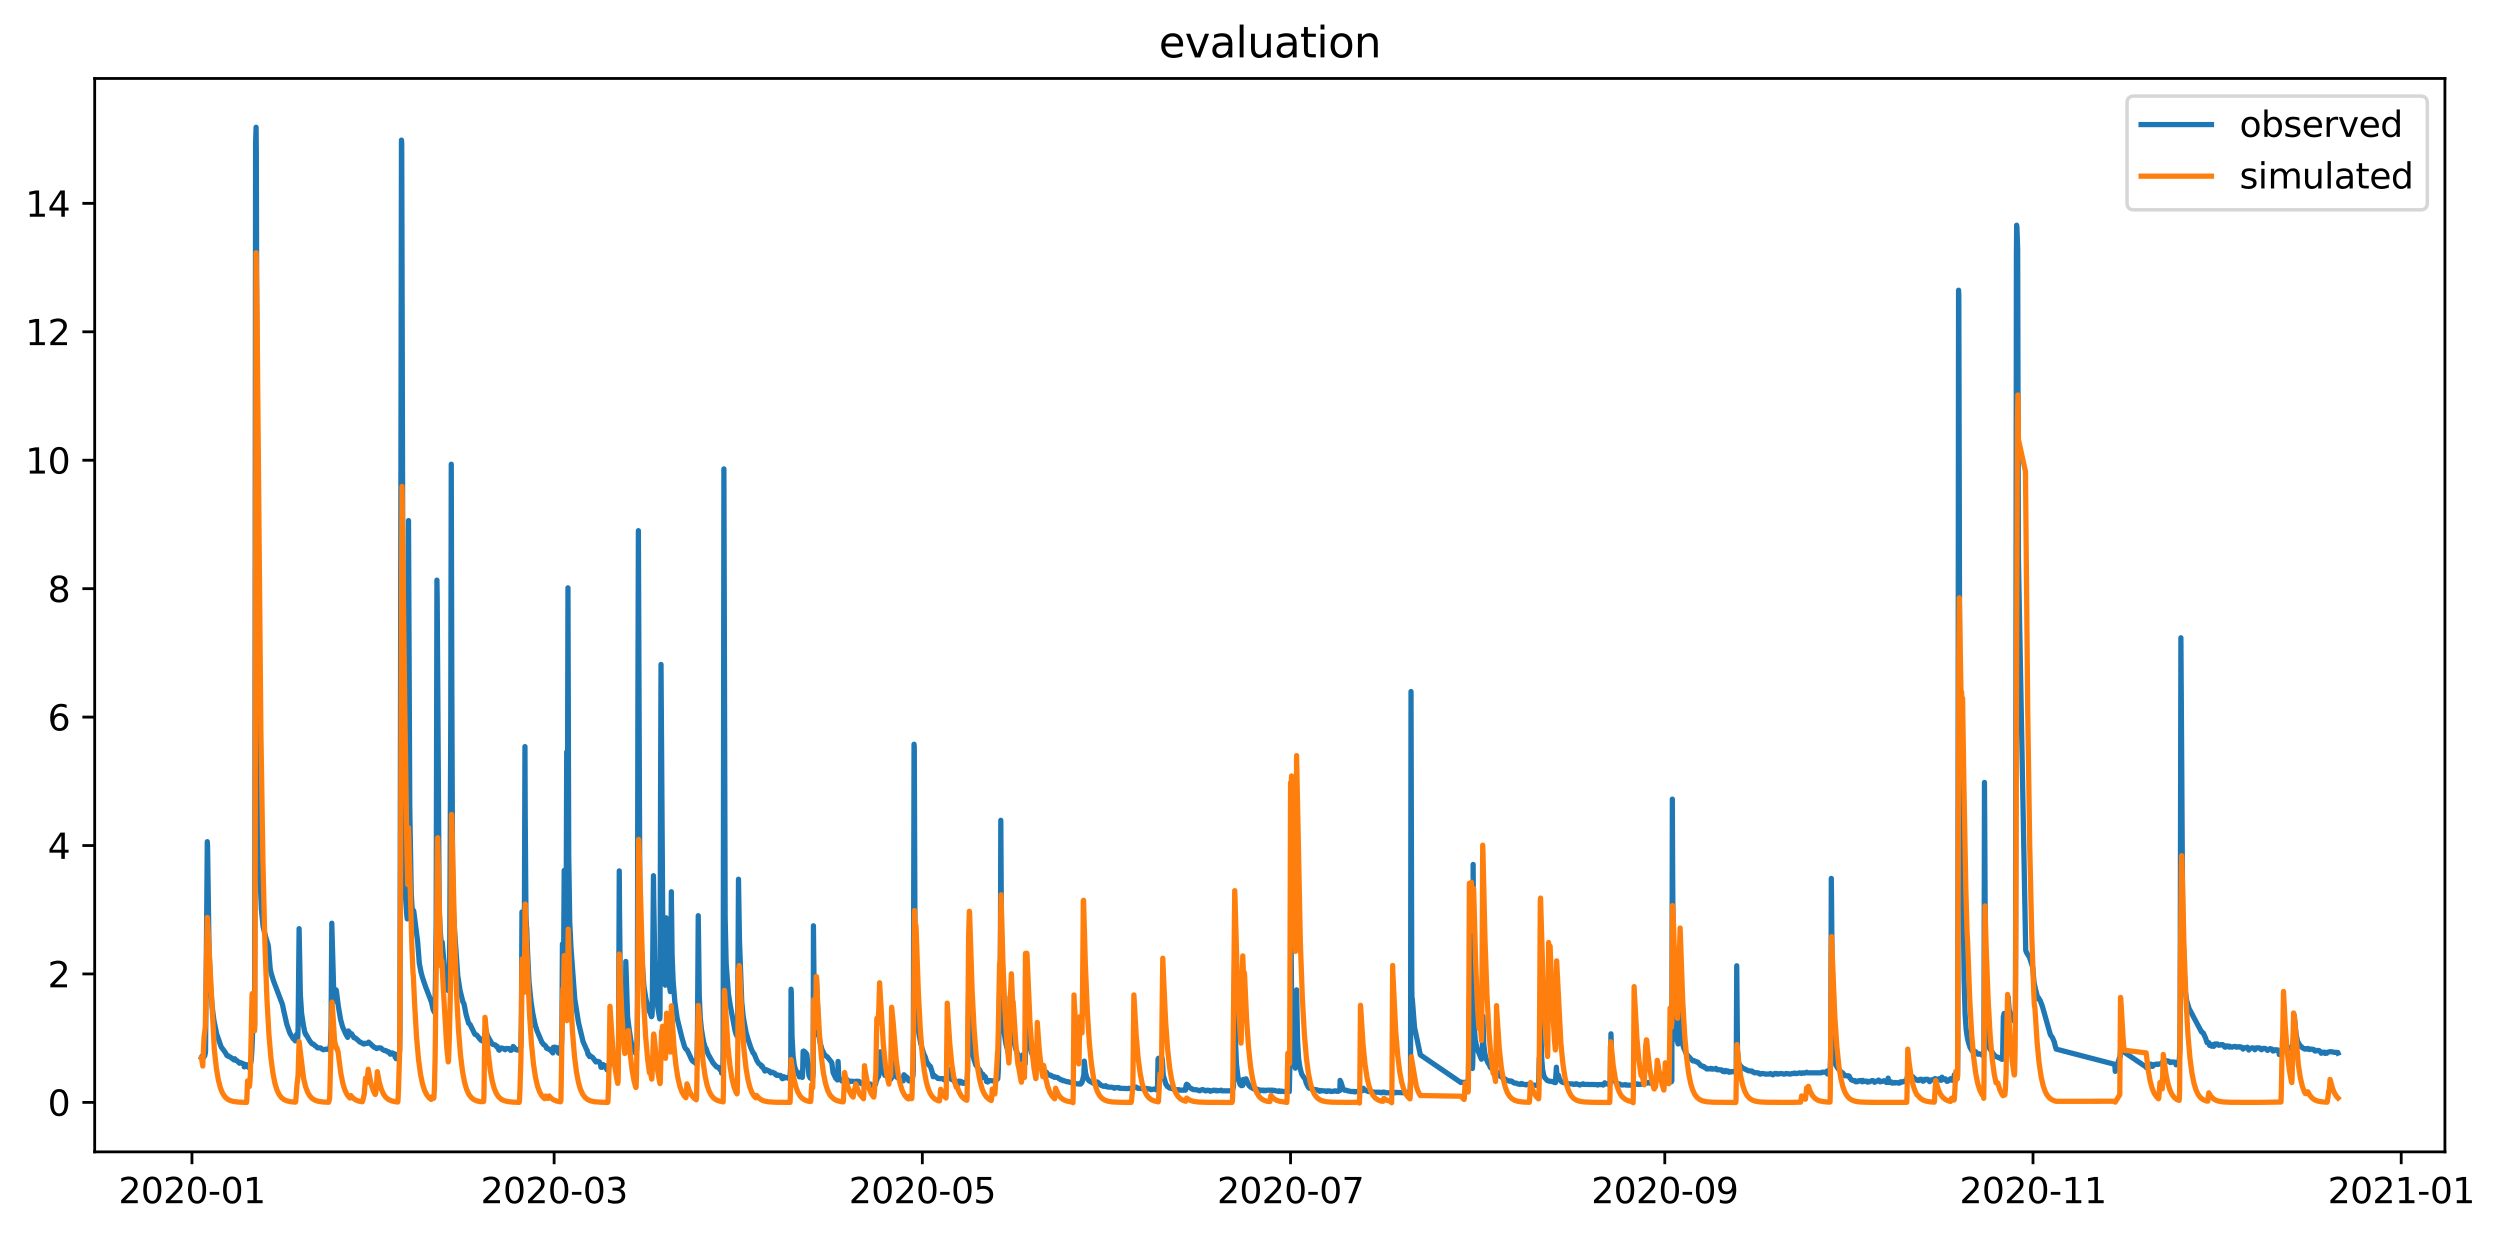 <?xml version="1.0" encoding="utf-8" standalone="no"?>
<!DOCTYPE svg PUBLIC "-//W3C//DTD SVG 1.1//EN"
  "http://www.w3.org/Graphics/SVG/1.1/DTD/svg11.dtd">
<svg xmlns:xlink="http://www.w3.org/1999/xlink" width="710.93pt" height="351.436pt" viewBox="0 0 710.93 351.436" xmlns="http://www.w3.org/2000/svg" version="1.1">
 <defs>
  <style type="text/css">*{stroke-linejoin: round; stroke-linecap: butt}</style>
 </defs>
 <g id="figure_1">
  <g id="patch_1">
   <path d="M 0 351.436 
L 710.93 351.436 
L 710.93 0 
L 0 0 
z
" style="fill: #ffffff"/>
  </g>
  <g id="axes_1">
   <g id="patch_2">
    <path d="M 26.925 327.558 
L 695.265 327.558 
L 695.265 22.318 
L 26.925 22.318 
z
" style="fill: #ffffff"/>
   </g>
   <g id="matplotlib.axis_1">
    <g id="xtick_1">
     <g id="line2d_1">
      <defs>
       <path id="m418cb83a5b" d="M 0 0 
L 0 3.5 
" style="stroke: #000000; stroke-width: 0.8"/>
      </defs>
      <g>
       <use xlink:href="#m418cb83a5b" x="54.586" y="327.558" style="stroke: #000000; stroke-width: 0.8"/>
      </g>
     </g>
     <g id="text_1">
      <!-- 2020-01 -->
      <g transform="translate(33.695 342.157) scale(0.1 -0.1)">
       <defs>
        <path id="DejaVuSans-32" d="M 1228 531 
L 3431 531 
L 3431 0 
L 469 0 
L 469 531 
Q 828 903 1448 1529 
Q 2069 2156 2228 2338 
Q 2531 2678 2651 2914 
Q 2772 3150 2772 3378 
Q 2772 3750 2511 3984 
Q 2250 4219 1831 4219 
Q 1534 4219 1204 4116 
Q 875 4013 500 3803 
L 500 4441 
Q 881 4594 1212 4672 
Q 1544 4750 1819 4750 
Q 2544 4750 2975 4387 
Q 3406 4025 3406 3419 
Q 3406 3131 3298 2873 
Q 3191 2616 2906 2266 
Q 2828 2175 2409 1742 
Q 1991 1309 1228 531 
z
" transform="scale(0.016)"/>
        <path id="DejaVuSans-30" d="M 2034 4250 
Q 1547 4250 1301 3770 
Q 1056 3291 1056 2328 
Q 1056 1369 1301 889 
Q 1547 409 2034 409 
Q 2525 409 2770 889 
Q 3016 1369 3016 2328 
Q 3016 3291 2770 3770 
Q 2525 4250 2034 4250 
z
M 2034 4750 
Q 2819 4750 3233 4129 
Q 3647 3509 3647 2328 
Q 3647 1150 3233 529 
Q 2819 -91 2034 -91 
Q 1250 -91 836 529 
Q 422 1150 422 2328 
Q 422 3509 836 4129 
Q 1250 4750 2034 4750 
z
" transform="scale(0.016)"/>
        <path id="DejaVuSans-2d" d="M 313 2009 
L 1997 2009 
L 1997 1497 
L 313 1497 
L 313 2009 
z
" transform="scale(0.016)"/>
        <path id="DejaVuSans-31" d="M 794 531 
L 1825 531 
L 1825 4091 
L 703 3866 
L 703 4441 
L 1819 4666 
L 2450 4666 
L 2450 531 
L 3481 531 
L 3481 0 
L 794 0 
L 794 531 
z
" transform="scale(0.016)"/>
       </defs>
       <use xlink:href="#DejaVuSans-32"/>
       <use xlink:href="#DejaVuSans-30" x="63.623"/>
       <use xlink:href="#DejaVuSans-32" x="127.246"/>
       <use xlink:href="#DejaVuSans-30" x="190.869"/>
       <use xlink:href="#DejaVuSans-2d" x="254.492"/>
       <use xlink:href="#DejaVuSans-30" x="290.576"/>
       <use xlink:href="#DejaVuSans-31" x="354.199"/>
      </g>
     </g>
    </g>
    <g id="xtick_2">
     <g id="line2d_2">
      <g>
       <use xlink:href="#m418cb83a5b" x="157.578" y="327.558" style="stroke: #000000; stroke-width: 0.8"/>
      </g>
     </g>
     <g id="text_2">
      <!-- 2020-03 -->
      <g transform="translate(136.687 342.157) scale(0.1 -0.1)">
       <defs>
        <path id="DejaVuSans-33" d="M 2597 2516 
Q 3050 2419 3304 2112 
Q 3559 1806 3559 1356 
Q 3559 666 3084 287 
Q 2609 -91 1734 -91 
Q 1441 -91 1130 -33 
Q 819 25 488 141 
L 488 750 
Q 750 597 1062 519 
Q 1375 441 1716 441 
Q 2309 441 2620 675 
Q 2931 909 2931 1356 
Q 2931 1769 2642 2001 
Q 2353 2234 1838 2234 
L 1294 2234 
L 1294 2753 
L 1863 2753 
Q 2328 2753 2575 2939 
Q 2822 3125 2822 3475 
Q 2822 3834 2567 4026 
Q 2313 4219 1838 4219 
Q 1578 4219 1281 4162 
Q 984 4106 628 3988 
L 628 4550 
Q 988 4650 1302 4700 
Q 1616 4750 1894 4750 
Q 2613 4750 3031 4423 
Q 3450 4097 3450 3541 
Q 3450 3153 3228 2886 
Q 3006 2619 2597 2516 
z
" transform="scale(0.016)"/>
       </defs>
       <use xlink:href="#DejaVuSans-32"/>
       <use xlink:href="#DejaVuSans-30" x="63.623"/>
       <use xlink:href="#DejaVuSans-32" x="127.246"/>
       <use xlink:href="#DejaVuSans-30" x="190.869"/>
       <use xlink:href="#DejaVuSans-2d" x="254.492"/>
       <use xlink:href="#DejaVuSans-30" x="290.576"/>
       <use xlink:href="#DejaVuSans-33" x="354.199"/>
      </g>
     </g>
    </g>
    <g id="xtick_3">
     <g id="line2d_3">
      <g>
       <use xlink:href="#m418cb83a5b" x="262.287" y="327.558" style="stroke: #000000; stroke-width: 0.8"/>
      </g>
     </g>
     <g id="text_3">
      <!-- 2020-05 -->
      <g transform="translate(241.396 342.157) scale(0.1 -0.1)">
       <defs>
        <path id="DejaVuSans-35" d="M 691 4666 
L 3169 4666 
L 3169 4134 
L 1269 4134 
L 1269 2991 
Q 1406 3038 1543 3061 
Q 1681 3084 1819 3084 
Q 2600 3084 3056 2656 
Q 3513 2228 3513 1497 
Q 3513 744 3044 326 
Q 2575 -91 1722 -91 
Q 1428 -91 1123 -41 
Q 819 9 494 109 
L 494 744 
Q 775 591 1075 516 
Q 1375 441 1709 441 
Q 2250 441 2565 725 
Q 2881 1009 2881 1497 
Q 2881 1984 2565 2268 
Q 2250 2553 1709 2553 
Q 1456 2553 1204 2497 
Q 953 2441 691 2322 
L 691 4666 
z
" transform="scale(0.016)"/>
       </defs>
       <use xlink:href="#DejaVuSans-32"/>
       <use xlink:href="#DejaVuSans-30" x="63.623"/>
       <use xlink:href="#DejaVuSans-32" x="127.246"/>
       <use xlink:href="#DejaVuSans-30" x="190.869"/>
       <use xlink:href="#DejaVuSans-2d" x="254.492"/>
       <use xlink:href="#DejaVuSans-30" x="290.576"/>
       <use xlink:href="#DejaVuSans-35" x="354.199"/>
      </g>
     </g>
    </g>
    <g id="xtick_4">
     <g id="line2d_4">
      <g>
       <use xlink:href="#m418cb83a5b" x="366.996" y="327.558" style="stroke: #000000; stroke-width: 0.8"/>
      </g>
     </g>
     <g id="text_4">
      <!-- 2020-07 -->
      <g transform="translate(346.104 342.157) scale(0.1 -0.1)">
       <defs>
        <path id="DejaVuSans-37" d="M 525 4666 
L 3525 4666 
L 3525 4397 
L 1831 0 
L 1172 0 
L 2766 4134 
L 525 4134 
L 525 4666 
z
" transform="scale(0.016)"/>
       </defs>
       <use xlink:href="#DejaVuSans-32"/>
       <use xlink:href="#DejaVuSans-30" x="63.623"/>
       <use xlink:href="#DejaVuSans-32" x="127.246"/>
       <use xlink:href="#DejaVuSans-30" x="190.869"/>
       <use xlink:href="#DejaVuSans-2d" x="254.492"/>
       <use xlink:href="#DejaVuSans-30" x="290.576"/>
       <use xlink:href="#DejaVuSans-37" x="354.199"/>
      </g>
     </g>
    </g>
    <g id="xtick_5">
     <g id="line2d_5">
      <g>
       <use xlink:href="#m418cb83a5b" x="473.421" y="327.558" style="stroke: #000000; stroke-width: 0.8"/>
      </g>
     </g>
     <g id="text_5">
      <!-- 2020-09 -->
      <g transform="translate(452.53 342.157) scale(0.1 -0.1)">
       <defs>
        <path id="DejaVuSans-39" d="M 703 97 
L 703 672 
Q 941 559 1184 500 
Q 1428 441 1663 441 
Q 2288 441 2617 861 
Q 2947 1281 2994 2138 
Q 2813 1869 2534 1725 
Q 2256 1581 1919 1581 
Q 1219 1581 811 2004 
Q 403 2428 403 3163 
Q 403 3881 828 4315 
Q 1253 4750 1959 4750 
Q 2769 4750 3195 4129 
Q 3622 3509 3622 2328 
Q 3622 1225 3098 567 
Q 2575 -91 1691 -91 
Q 1453 -91 1209 -44 
Q 966 3 703 97 
z
M 1959 2075 
Q 2384 2075 2632 2365 
Q 2881 2656 2881 3163 
Q 2881 3666 2632 3958 
Q 2384 4250 1959 4250 
Q 1534 4250 1286 3958 
Q 1038 3666 1038 3163 
Q 1038 2656 1286 2365 
Q 1534 2075 1959 2075 
z
" transform="scale(0.016)"/>
       </defs>
       <use xlink:href="#DejaVuSans-32"/>
       <use xlink:href="#DejaVuSans-30" x="63.623"/>
       <use xlink:href="#DejaVuSans-32" x="127.246"/>
       <use xlink:href="#DejaVuSans-30" x="190.869"/>
       <use xlink:href="#DejaVuSans-2d" x="254.492"/>
       <use xlink:href="#DejaVuSans-30" x="290.576"/>
       <use xlink:href="#DejaVuSans-39" x="354.199"/>
      </g>
     </g>
    </g>
    <g id="xtick_6">
     <g id="line2d_6">
      <g>
       <use xlink:href="#m418cb83a5b" x="578.13" y="327.558" style="stroke: #000000; stroke-width: 0.8"/>
      </g>
     </g>
     <g id="text_6">
      <!-- 2020-11 -->
      <g transform="translate(557.238 342.157) scale(0.1 -0.1)">
       <use xlink:href="#DejaVuSans-32"/>
       <use xlink:href="#DejaVuSans-30" x="63.623"/>
       <use xlink:href="#DejaVuSans-32" x="127.246"/>
       <use xlink:href="#DejaVuSans-30" x="190.869"/>
       <use xlink:href="#DejaVuSans-2d" x="254.492"/>
       <use xlink:href="#DejaVuSans-31" x="290.576"/>
       <use xlink:href="#DejaVuSans-31" x="354.199"/>
      </g>
     </g>
    </g>
    <g id="xtick_7">
     <g id="line2d_7">
      <g>
       <use xlink:href="#m418cb83a5b" x="682.838" y="327.558" style="stroke: #000000; stroke-width: 0.8"/>
      </g>
     </g>
     <g id="text_7">
      <!-- 2021-01 -->
      <g transform="translate(661.947 342.157) scale(0.1 -0.1)">
       <use xlink:href="#DejaVuSans-32"/>
       <use xlink:href="#DejaVuSans-30" x="63.623"/>
       <use xlink:href="#DejaVuSans-32" x="127.246"/>
       <use xlink:href="#DejaVuSans-31" x="190.869"/>
       <use xlink:href="#DejaVuSans-2d" x="254.492"/>
       <use xlink:href="#DejaVuSans-30" x="290.576"/>
       <use xlink:href="#DejaVuSans-31" x="354.199"/>
      </g>
     </g>
    </g>
   </g>
   <g id="matplotlib.axis_2">
    <g id="ytick_1">
     <g id="line2d_8">
      <defs>
       <path id="m0e89b20e10" d="M 0 0 
L -3.5 0 
" style="stroke: #000000; stroke-width: 0.8"/>
      </defs>
      <g>
       <use xlink:href="#m0e89b20e10" x="26.925" y="313.489" style="stroke: #000000; stroke-width: 0.8"/>
      </g>
     </g>
     <g id="text_8">
      <!-- 0 -->
      <g transform="translate(13.562 317.288) scale(0.1 -0.1)">
       <use xlink:href="#DejaVuSans-30"/>
      </g>
     </g>
    </g>
    <g id="ytick_2">
     <g id="line2d_9">
      <g>
       <use xlink:href="#m0e89b20e10" x="26.925" y="276.966" style="stroke: #000000; stroke-width: 0.8"/>
      </g>
     </g>
     <g id="text_9">
      <!-- 2 -->
      <g transform="translate(13.562 280.766) scale(0.1 -0.1)">
       <use xlink:href="#DejaVuSans-32"/>
      </g>
     </g>
    </g>
    <g id="ytick_3">
     <g id="line2d_10">
      <g>
       <use xlink:href="#m0e89b20e10" x="26.925" y="240.444" style="stroke: #000000; stroke-width: 0.8"/>
      </g>
     </g>
     <g id="text_10">
      <!-- 4 -->
      <g transform="translate(13.562 244.243) scale(0.1 -0.1)">
       <defs>
        <path id="DejaVuSans-34" d="M 2419 4116 
L 825 1625 
L 2419 1625 
L 2419 4116 
z
M 2253 4666 
L 3047 4666 
L 3047 1625 
L 3713 1625 
L 3713 1100 
L 3047 1100 
L 3047 0 
L 2419 0 
L 2419 1100 
L 313 1100 
L 313 1709 
L 2253 4666 
z
" transform="scale(0.016)"/>
       </defs>
       <use xlink:href="#DejaVuSans-34"/>
      </g>
     </g>
    </g>
    <g id="ytick_4">
     <g id="line2d_11">
      <g>
       <use xlink:href="#m0e89b20e10" x="26.925" y="203.922" style="stroke: #000000; stroke-width: 0.8"/>
      </g>
     </g>
     <g id="text_11">
      <!-- 6 -->
      <g transform="translate(13.562 207.721) scale(0.1 -0.1)">
       <defs>
        <path id="DejaVuSans-36" d="M 2113 2584 
Q 1688 2584 1439 2293 
Q 1191 2003 1191 1497 
Q 1191 994 1439 701 
Q 1688 409 2113 409 
Q 2538 409 2786 701 
Q 3034 994 3034 1497 
Q 3034 2003 2786 2293 
Q 2538 2584 2113 2584 
z
M 3366 4563 
L 3366 3988 
Q 3128 4100 2886 4159 
Q 2644 4219 2406 4219 
Q 1781 4219 1451 3797 
Q 1122 3375 1075 2522 
Q 1259 2794 1537 2939 
Q 1816 3084 2150 3084 
Q 2853 3084 3261 2657 
Q 3669 2231 3669 1497 
Q 3669 778 3244 343 
Q 2819 -91 2113 -91 
Q 1303 -91 875 529 
Q 447 1150 447 2328 
Q 447 3434 972 4092 
Q 1497 4750 2381 4750 
Q 2619 4750 2861 4703 
Q 3103 4656 3366 4563 
z
" transform="scale(0.016)"/>
       </defs>
       <use xlink:href="#DejaVuSans-36"/>
      </g>
     </g>
    </g>
    <g id="ytick_5">
     <g id="line2d_12">
      <g>
       <use xlink:href="#m0e89b20e10" x="26.925" y="167.399" style="stroke: #000000; stroke-width: 0.8"/>
      </g>
     </g>
     <g id="text_12">
      <!-- 8 -->
      <g transform="translate(13.562 171.198) scale(0.1 -0.1)">
       <defs>
        <path id="DejaVuSans-38" d="M 2034 2216 
Q 1584 2216 1326 1975 
Q 1069 1734 1069 1313 
Q 1069 891 1326 650 
Q 1584 409 2034 409 
Q 2484 409 2743 651 
Q 3003 894 3003 1313 
Q 3003 1734 2745 1975 
Q 2488 2216 2034 2216 
z
M 1403 2484 
Q 997 2584 770 2862 
Q 544 3141 544 3541 
Q 544 4100 942 4425 
Q 1341 4750 2034 4750 
Q 2731 4750 3128 4425 
Q 3525 4100 3525 3541 
Q 3525 3141 3298 2862 
Q 3072 2584 2669 2484 
Q 3125 2378 3379 2068 
Q 3634 1759 3634 1313 
Q 3634 634 3220 271 
Q 2806 -91 2034 -91 
Q 1263 -91 848 271 
Q 434 634 434 1313 
Q 434 1759 690 2068 
Q 947 2378 1403 2484 
z
M 1172 3481 
Q 1172 3119 1398 2916 
Q 1625 2713 2034 2713 
Q 2441 2713 2670 2916 
Q 2900 3119 2900 3481 
Q 2900 3844 2670 4047 
Q 2441 4250 2034 4250 
Q 1625 4250 1398 4047 
Q 1172 3844 1172 3481 
z
" transform="scale(0.016)"/>
       </defs>
       <use xlink:href="#DejaVuSans-38"/>
      </g>
     </g>
    </g>
    <g id="ytick_6">
     <g id="line2d_13">
      <g>
       <use xlink:href="#m0e89b20e10" x="26.925" y="130.877" style="stroke: #000000; stroke-width: 0.8"/>
      </g>
     </g>
     <g id="text_13">
      <!-- 10 -->
      <g transform="translate(7.2 134.676) scale(0.1 -0.1)">
       <use xlink:href="#DejaVuSans-31"/>
       <use xlink:href="#DejaVuSans-30" x="63.623"/>
      </g>
     </g>
    </g>
    <g id="ytick_7">
     <g id="line2d_14">
      <g>
       <use xlink:href="#m0e89b20e10" x="26.925" y="94.355" style="stroke: #000000; stroke-width: 0.8"/>
      </g>
     </g>
     <g id="text_14">
      <!-- 12 -->
      <g transform="translate(7.2 98.154) scale(0.1 -0.1)">
       <use xlink:href="#DejaVuSans-31"/>
       <use xlink:href="#DejaVuSans-32" x="63.623"/>
      </g>
     </g>
    </g>
    <g id="ytick_8">
     <g id="line2d_15">
      <g>
       <use xlink:href="#m0e89b20e10" x="26.925" y="57.832" style="stroke: #000000; stroke-width: 0.8"/>
      </g>
     </g>
     <g id="text_15">
      <!-- 14 -->
      <g transform="translate(7.2 61.631) scale(0.1 -0.1)">
       <use xlink:href="#DejaVuSans-31"/>
       <use xlink:href="#DejaVuSans-34" x="63.623"/>
      </g>
     </g>
    </g>
   </g>
   <g id="line2d_16">
    <path d="M 57.304 300.706 
L 57.733 300.888 
L 58.091 300.432 
L 58.234 300.204 
L 58.377 299.565 
L 58.448 298.971 
L 58.949 239.348 
L 59.021 240.581 
L 59.45 270.301 
L 59.879 280.299 
L 60.308 286.051 
L 60.809 290.023 
L 61.595 293.949 
L 62.883 297.693 
L 64.099 299.336 
L 64.528 300.158 
L 64.671 300.158 
L 64.814 300.341 
L 64.957 300.249 
L 65.243 300.523 
L 65.529 300.615 
L 65.958 300.98 
L 66.101 301.071 
L 66.173 301.071 
L 66.459 301.391 
L 66.602 301.436 
L 66.745 301.071 
L 67.246 301.619 
L 67.46 301.665 
L 67.746 301.984 
L 68.104 302.349 
L 68.247 302.304 
L 68.39 302.167 
L 68.605 302.258 
L 69.177 302.532 
L 69.32 302.532 
L 69.391 302.715 
L 69.463 303.399 
L 69.534 302.989 
L 69.606 303.08 
L 69.677 303.262 
L 69.749 303.171 
L 69.821 302.76 
L 69.892 302.852 
L 69.964 302.76 
L 70.178 302.989 
L 70.25 302.806 
L 70.393 303.354 
L 70.464 303.308 
L 70.536 303.354 
L 70.607 303.262 
L 70.75 303.582 
L 70.893 302.806 
L 70.965 303.308 
L 71.179 302.578 
L 71.322 302.167 
L 71.466 301.299 
L 71.68 297.875 
L 71.966 289.84 
L 72.324 293.082 
L 72.395 291.301 
L 72.467 257.016 
L 72.681 40.621 
L 72.824 36.193 
L 72.896 44.091 
L 73.182 161.83 
L 73.397 210.404 
L 73.468 210.815 
L 73.969 250.077 
L 74.326 258.568 
L 74.827 263.59 
L 75.685 266.923 
L 76.186 268.475 
L 76.329 269.205 
L 76.83 275.414 
L 77.116 276.784 
L 77.759 278.884 
L 80.334 285.686 
L 80.692 287.421 
L 81.55 291.256 
L 82.408 293.721 
L 82.623 294.132 
L 83.41 295.41 
L 83.624 295.593 
L 83.696 295.593 
L 83.982 296.004 
L 84.053 295.958 
L 84.34 294.177 
L 84.483 295.364 
L 84.554 294.862 
L 84.626 295.228 
L 84.697 294.634 
L 84.769 292.214 
L 85.055 264.092 
L 85.412 282.901 
L 85.77 288.197 
L 86.271 291.484 
L 86.7 293.721 
L 86.771 293.63 
L 86.986 294.314 
L 87.057 294.223 
L 88.059 295.958 
L 88.202 296.141 
L 88.631 296.734 
L 88.702 296.734 
L 88.845 296.871 
L 89.132 296.917 
L 89.632 297.419 
L 89.847 297.51 
L 90.276 297.967 
L 91.206 298.012 
L 91.563 298.332 
L 91.778 298.423 
L 91.921 298.515 
L 92.422 298.423 
L 92.565 298.378 
L 92.779 298.332 
L 93.423 298.423 
L 93.566 298.56 
L 93.852 297.875 
L 93.995 296.688 
L 94.138 292.351 
L 94.353 262.54 
L 94.496 267.653 
L 94.853 280.299 
L 95.139 284.408 
L 95.211 284.727 
L 95.282 284.59 
L 95.569 281.486 
L 95.64 281.669 
L 96.212 286.143 
L 96.856 289.932 
L 97.428 292.032 
L 98.286 293.949 
L 98.859 294.999 
L 98.93 294.634 
L 99.073 293.173 
L 99.502 293.767 
L 99.645 293.812 
L 99.86 293.995 
L 100.003 293.995 
L 100.647 295.091 
L 100.79 295.091 
L 101.004 295.136 
L 101.29 295.41 
L 101.362 295.41 
L 101.648 295.73 
L 101.791 295.775 
L 102.292 296.323 
L 102.649 296.414 
L 102.935 296.643 
L 103.15 296.688 
L 103.364 296.871 
L 103.651 296.871 
L 103.722 296.688 
L 103.794 296.734 
L 104.509 296.688 
L 104.795 296.369 
L 104.866 296.369 
L 105.153 296.688 
L 105.439 296.871 
L 105.653 297.145 
L 105.939 297.419 
L 106.011 297.419 
L 106.297 297.738 
L 106.798 297.967 
L 106.941 298.012 
L 107.084 298.195 
L 107.584 297.967 
L 108.3 298.012 
L 108.514 298.195 
L 108.872 298.515 
L 109.444 298.788 
L 109.658 298.743 
L 109.801 298.88 
L 109.945 298.88 
L 110.159 299.062 
L 110.231 299.062 
L 110.302 299.199 
L 110.445 299.062 
L 110.588 299.154 
L 111.017 299.793 
L 111.16 299.428 
L 111.59 299.428 
L 111.804 299.793 
L 111.947 299.61 
L 112.233 299.702 
L 112.376 300.66 
L 112.448 300.569 
L 112.662 301.071 
L 112.734 300.98 
L 112.805 300.112 
L 112.877 300.752 
L 112.948 300.158 
L 113.02 300.386 
L 113.092 300.523 
L 113.163 300.386 
L 113.235 300.523 
L 113.449 299.975 
L 113.592 299.336 
L 113.664 298.012 
L 113.735 292.306 
L 114.164 39.845 
L 114.236 40.758 
L 114.379 93.807 
L 114.665 218.439 
L 115.023 245.283 
L 115.309 254.916 
L 115.666 260.12 
L 115.809 261.307 
L 115.881 260.075 
L 115.952 244.188 
L 116.167 148.042 
L 116.525 229.716 
L 116.954 254.322 
L 117.24 259.116 
L 117.383 260.075 
L 117.454 259.892 
L 117.597 258.933 
L 117.669 259.162 
L 118.599 266.512 
L 118.742 267.471 
L 119.242 273.953 
L 119.743 276.51 
L 120.101 277.834 
L 120.53 279.158 
L 120.744 279.751 
L 121.03 280.619 
L 122.676 284.91 
L 123.176 287.147 
L 123.605 287.969 
L 123.677 287.33 
L 123.82 279.614 
L 124.034 262.357 
L 124.249 164.98 
L 124.321 169.728 
L 124.893 258.294 
L 125.179 264.594 
L 125.536 269.023 
L 125.608 268.977 
L 125.751 267.927 
L 125.894 269.525 
L 126.395 275.597 
L 126.824 278.838 
L 127.396 281.623 
L 127.539 281.714 
L 127.611 281.44 
L 127.754 278.61 
L 127.897 267.288 
L 128.183 204.835 
L 128.326 132.018 
L 128.469 190.226 
L 128.683 246.105 
L 128.969 259.755 
L 129.327 265.507 
L 130.185 277.514 
L 130.829 281.669 
L 131.616 284.864 
L 131.902 285.366 
L 132.116 286.325 
L 132.546 288.517 
L 133.261 290.982 
L 133.69 291.347 
L 134.906 293.858 
L 135.049 294.132 
L 135.478 294.314 
L 135.55 294.314 
L 135.836 294.68 
L 135.907 294.725 
L 136.122 295.045 
L 136.765 295.821 
L 136.837 295.775 
L 137.123 295.912 
L 137.195 296.049 
L 137.266 296.004 
L 137.338 295.958 
L 137.552 296.095 
L 138.053 292.671 
L 138.124 292.671 
L 138.553 294.36 
L 138.983 295.182 
L 139.984 296.917 
L 140.342 297.054 
L 140.842 297.145 
L 141.343 297.784 
L 141.414 297.556 
L 141.486 297.875 
L 141.557 297.83 
L 141.629 297.875 
L 141.843 298.56 
L 141.915 298.469 
L 141.987 298.651 
L 142.13 298.058 
L 142.201 298.104 
L 142.416 298.195 
L 142.63 298.012 
L 142.916 298.104 
L 143.131 298.149 
L 143.274 298.241 
L 143.417 298.378 
L 143.56 298.378 
L 143.632 298.515 
L 143.703 298.423 
L 143.989 298.149 
L 144.704 298.195 
L 145.205 298.697 
L 145.42 298.651 
L 145.706 298.332 
L 145.777 298.286 
L 145.92 297.601 
L 146.063 297.693 
L 146.707 298.469 
L 146.779 298.423 
L 146.993 298.575 
L 147.208 298.515 
L 147.422 298.606 
L 147.494 298.651 
L 147.565 298.515 
L 147.637 298.606 
L 147.708 298.651 
L 147.923 298.332 
L 147.994 298.423 
L 148.137 297.054 
L 148.281 290.297 
L 148.424 259.344 
L 148.495 259.755 
L 148.924 278.792 
L 148.996 280.482 
L 149.067 278.701 
L 149.282 212.322 
L 149.353 231.542 
L 149.568 260.394 
L 149.711 263.636 
L 149.782 263.773 
L 149.997 270.118 
L 150.426 279.066 
L 150.998 284.773 
L 151.499 288.106 
L 152.071 290.982 
L 152.143 291.119 
L 152.286 291.895 
L 152.357 291.986 
L 152.715 293.127 
L 154.145 296.506 
L 154.217 296.506 
L 154.574 297.054 
L 154.718 297.054 
L 154.861 297.236 
L 155.147 297.419 
L 155.433 298.104 
L 155.576 298.012 
L 155.933 298.332 
L 156.148 298.332 
L 156.291 298.515 
L 156.506 298.606 
L 157.221 299.428 
L 157.364 297.83 
L 157.435 297.875 
L 157.721 297.784 
L 158.151 297.875 
L 158.365 298.012 
L 158.437 297.967 
L 158.651 298.423 
L 158.794 299.428 
L 158.866 299.382 
L 158.937 299.519 
L 159.152 298.971 
L 159.366 298.971 
L 159.438 299.199 
L 159.51 299.017 
L 159.724 295.73 
L 159.796 291.621 
L 159.939 268.429 
L 160.01 272.812 
L 160.153 281.029 
L 160.225 279.888 
L 160.439 247.52 
L 160.725 274.182 
L 160.868 278.929 
L 160.94 275.779 
L 161.155 213.828 
L 161.298 243.594 
L 161.369 231.45 
L 161.512 167.171 
L 161.727 243.046 
L 162.013 262.083 
L 162.37 269.434 
L 163.443 284.088 
L 164.516 290.845 
L 165.803 296.186 
L 166.876 298.651 
L 166.948 298.651 
L 167.234 299.884 
L 167.305 299.884 
L 167.377 299.702 
L 167.592 300.341 
L 167.663 300.478 
L 167.735 300.386 
L 167.878 300.249 
L 168.164 300.478 
L 168.521 300.706 
L 168.736 301.025 
L 168.879 301.117 
L 169.165 301.619 
L 169.451 301.984 
L 169.666 301.802 
L 170.095 301.847 
L 170.309 301.984 
L 170.452 301.984 
L 170.81 302.897 
L 170.882 303.491 
L 170.953 302.76 
L 171.025 302.943 
L 171.096 303.034 
L 171.168 303.536 
L 171.311 302.852 
L 171.454 302.715 
L 171.668 302.897 
L 172.026 302.989 
L 172.312 303.262 
L 172.598 304.221 
L 172.67 304.267 
L 172.956 303.217 
L 173.027 303.354 
L 173.099 303.491 
L 173.17 303.354 
L 173.742 299.838 
L 173.957 300.752 
L 174.315 301.802 
L 174.529 301.984 
L 174.672 302.075 
L 174.815 302.258 
L 175.101 302.532 
L 175.745 302.578 
L 175.817 301.619 
L 175.888 297.693 
L 176.103 247.657 
L 176.174 259.253 
L 176.389 279.477 
L 176.675 287.603 
L 177.032 291.53 
L 177.533 294.68 
L 177.676 294.862 
L 177.748 294.406 
L 177.819 292.488 
L 177.962 273.405 
L 178.463 289.11 
L 178.892 292.488 
L 179.393 295.867 
L 179.75 297.282 
L 180.251 298.378 
L 180.609 299.336 
L 180.68 299.382 
L 180.823 299.61 
L 181.038 298.697 
L 181.181 296.369 
L 181.252 290.982 
L 181.395 200.68 
L 181.538 150.919 
L 181.968 259.253 
L 182.254 268.521 
L 183.112 280.527 
L 183.684 284.088 
L 184.471 287.101 
L 184.9 288.106 
L 185.186 288.882 
L 185.258 289.11 
L 185.329 289.064 
L 185.401 288.927 
L 185.472 287.969 
L 185.83 249.027 
L 185.901 255.418 
L 186.187 272.949 
L 186.545 281.714 
L 186.974 286.006 
L 187.403 288.608 
L 187.618 289.749 
L 187.689 288.699 
L 187.832 228.939 
L 187.975 188.947 
L 188.476 263.91 
L 188.834 275.003 
L 189.191 280.162 
L 189.263 279.842 
L 189.406 260.988 
L 189.549 261.947 
L 189.835 274.09 
L 190.121 278.29 
L 190.479 281.075 
L 190.622 281.988 
L 190.693 281.029 
L 190.765 274.729 
L 190.908 253.592 
L 191.122 271.442 
L 191.408 278.792 
L 191.909 284.91 
L 192.553 289.521 
L 193.912 295.091 
L 194.698 297.738 
L 194.985 298.241 
L 195.414 298.606 
L 196.272 300.432 
L 196.63 301.254 
L 196.987 301.756 
L 197.917 302.395 
L 197.989 302.532 
L 198.132 301.71 
L 198.203 300.797 
L 198.346 292.169 
L 198.561 260.394 
L 198.847 282.993 
L 199.133 289.384 
L 199.49 292.854 
L 200.063 296.186 
L 200.492 297.693 
L 200.778 298.195 
L 201.422 299.884 
L 202.781 302.258 
L 203.639 303.262 
L 203.71 303.262 
L 203.853 303.445 
L 204.282 303.491 
L 204.64 303.993 
L 204.712 303.993 
L 204.783 304.236 
L 204.855 304.175 
L 205.141 304.495 
L 205.212 305.18 
L 205.284 304.86 
L 205.427 304.678 
L 205.57 304.723 
L 205.641 297.647 
L 205.856 133.342 
L 206.214 260.988 
L 206.5 273.908 
L 207.143 282.582 
L 207.644 285.823 
L 209.003 293.036 
L 209.361 294.223 
L 209.432 294.314 
L 209.575 294.68 
L 209.647 294.68 
L 209.718 293.173 
L 209.79 288.151 
L 210.004 250.031 
L 210.29 267.607 
L 210.934 285.001 
L 211.363 289.156 
L 212.15 293.538 
L 212.651 295.319 
L 213.151 296.871 
L 213.58 298.104 
L 214.153 299.428 
L 214.296 299.519 
L 214.439 299.656 
L 214.796 300.523 
L 215.225 301.573 
L 215.798 302.486 
L 216.513 302.943 
L 216.584 303.354 
L 216.656 303.08 
L 216.727 303.125 
L 217.514 304.586 
L 217.8 304.175 
L 218.086 304.267 
L 218.229 304.358 
L 218.301 304.358 
L 218.515 304.541 
L 218.802 304.586 
L 219.159 305.089 
L 219.374 304.997 
L 219.66 304.906 
L 219.874 305.089 
L 220.303 305.18 
L 220.59 305.636 
L 220.876 305.819 
L 220.947 305.728 
L 221.09 305.773 
L 221.233 305.682 
L 221.376 305.819 
L 221.948 305.819 
L 222.449 306.732 
L 222.521 306.458 
L 222.592 306.732 
L 222.735 306.184 
L 222.878 306.184 
L 223.021 306.458 
L 223.093 306.412 
L 223.164 306.549 
L 223.307 306.367 
L 223.88 306.458 
L 224.023 306.549 
L 224.166 306.549 
L 224.38 306.732 
L 224.523 306.686 
L 224.666 306.002 
L 224.809 303.628 
L 224.881 300.797 
L 224.952 281.303 
L 225.024 282.399 
L 225.239 294.862 
L 225.525 300.249 
L 225.882 302.943 
L 226.311 304.449 
L 226.383 304.358 
L 226.526 305.18 
L 226.597 304.997 
L 226.74 305.226 
L 226.884 305.226 
L 227.027 305.317 
L 227.313 306.23 
L 227.599 305.043 
L 227.813 306.184 
L 227.885 306.184 
L 228.099 306.367 
L 228.171 306.367 
L 228.242 305.134 
L 228.386 298.971 
L 228.529 298.88 
L 228.743 299.017 
L 229.029 299.291 
L 229.315 299.61 
L 229.458 299.93 
L 230.031 305.819 
L 230.388 306.549 
L 230.889 306.823 
L 231.103 306.458 
L 231.246 304.86 
L 231.318 263.27 
L 231.389 270.621 
L 231.604 289.201 
L 231.819 293.63 
L 231.89 294.177 
L 231.962 293.858 
L 232.033 289.658 
L 232.176 277.971 
L 232.748 293.721 
L 233.178 296.369 
L 233.75 298.423 
L 233.893 298.743 
L 234.393 299.747 
L 234.679 300.112 
L 235.323 300.615 
L 236.539 302.167 
L 236.682 303.308 
L 236.897 304.997 
L 237.612 306.549 
L 238.113 307.097 
L 238.184 307.097 
L 238.256 306.139 
L 238.327 301.847 
L 238.542 306.367 
L 238.756 306.732 
L 239.042 307.052 
L 239.114 306.976 
L 239.4 307.417 
L 239.471 307.371 
L 239.615 307.326 
L 239.758 307.189 
L 239.829 307.371 
L 239.901 307.28 
L 239.972 306.915 
L 240.044 307.006 
L 240.33 307.234 
L 240.401 307.28 
L 240.473 307.006 
L 240.544 307.052 
L 240.616 306.915 
L 240.687 306.96 
L 240.83 306.96 
L 241.116 307.28 
L 241.403 307.554 
L 241.546 307.645 
L 241.76 307.463 
L 242.833 307.508 
L 242.976 307.645 
L 243.048 307.554 
L 243.119 307.645 
L 243.334 307.508 
L 243.548 307.463 
L 244.263 307.508 
L 244.55 307.873 
L 244.979 308.193 
L 245.336 308.193 
L 245.694 307.645 
L 245.837 307.645 
L 246.052 307.645 
L 246.123 308.193 
L 246.195 307.949 
L 246.266 307.706 
L 246.624 308.284 
L 246.767 308.239 
L 246.91 308.376 
L 247.053 308.193 
L 247.196 308.376 
L 247.41 308.239 
L 248.126 308.741 
L 248.197 308.558 
L 248.269 308.695 
L 248.34 308.649 
L 248.984 308.33 
L 249.127 307.645 
L 249.27 307.234 
L 249.556 306.412 
L 249.771 306.093 
L 249.842 306.139 
L 250.128 304.815 
L 250.2 303.765 
L 250.343 299.108 
L 250.915 304.084 
L 251.63 305.819 
L 251.702 305.682 
L 251.845 305.819 
L 252.131 305.865 
L 252.274 306.002 
L 252.775 306.093 
L 253.204 307.006 
L 253.561 306.504 
L 253.847 298.378 
L 253.919 299.291 
L 253.99 299.519 
L 254.42 303.947 
L 254.849 305.865 
L 254.92 305.956 
L 254.992 306.321 
L 255.063 306.184 
L 255.206 306.321 
L 255.278 306.504 
L 255.349 306.412 
L 255.779 306.595 
L 255.85 306.549 
L 256.065 306.732 
L 256.208 306.732 
L 256.565 307.28 
L 256.851 307.371 
L 257.066 305.636 
L 257.137 305.773 
L 257.924 306.367 
L 258.139 306.915 
L 258.21 306.823 
L 258.282 306.732 
L 258.353 306.823 
L 258.425 307.371 
L 258.496 307.097 
L 258.639 307.371 
L 258.782 307.28 
L 258.997 307.417 
L 259.14 307.28 
L 259.283 307.463 
L 259.641 305.773 
L 259.712 304.039 
L 259.927 211.637 
L 259.998 212.413 
L 260.213 271.168 
L 260.499 283.769 
L 260.857 290.023 
L 261.286 293.812 
L 261.858 296.871 
L 261.929 296.414 
L 262.073 297.83 
L 262.144 297.921 
L 262.716 299.747 
L 263.145 300.66 
L 263.503 301.893 
L 264.147 302.897 
L 264.218 302.897 
L 264.361 303.08 
L 264.576 303.262 
L 265.076 304.815 
L 265.363 306.184 
L 265.434 305.773 
L 265.506 305.865 
L 265.577 305.728 
L 265.649 305.819 
L 266.721 306.686 
L 266.793 306.595 
L 267.008 306.732 
L 268.152 306.732 
L 268.366 307.006 
L 268.653 307.097 
L 269.01 307.28 
L 269.439 304.586 
L 269.654 304.039 
L 269.94 304.906 
L 270.083 305.362 
L 270.226 306.641 
L 270.298 306.504 
L 270.441 306.869 
L 270.584 306.915 
L 270.655 306.458 
L 270.727 307.052 
L 270.798 306.549 
L 270.87 306.686 
L 271.227 306.915 
L 271.299 307.28 
L 271.37 306.915 
L 271.513 307.782 
L 271.657 307.828 
L 271.728 307.782 
L 271.943 308.01 
L 272.014 307.919 
L 272.229 308.33 
L 272.372 308.33 
L 272.443 308.467 
L 272.515 308.193 
L 272.658 307.463 
L 272.801 307.463 
L 273.23 307.508 
L 273.445 307.645 
L 273.516 307.645 
L 273.588 307.873 
L 273.659 307.828 
L 273.731 307.828 
L 273.802 308.056 
L 273.874 307.965 
L 273.945 307.873 
L 274.088 308.056 
L 274.303 307.828 
L 274.446 307.828 
L 274.875 307.828 
L 275.018 307.463 
L 275.161 304.404 
L 275.376 288.06 
L 275.59 271.031 
L 275.662 269.844 
L 276.234 297.008 
L 276.52 299.428 
L 277.021 301.436 
L 277.45 302.76 
L 278.022 303.628 
L 278.308 303.902 
L 278.666 304.404 
L 278.88 304.86 
L 279.095 305.226 
L 279.309 306.412 
L 279.381 306.458 
L 279.524 305.499 
L 279.739 306.002 
L 280.025 306.093 
L 280.168 306.184 
L 280.454 307.006 
L 280.525 307.554 
L 280.597 307.508 
L 280.74 307.326 
L 280.883 307.691 
L 281.026 307.28 
L 281.097 307.463 
L 281.169 307.417 
L 281.384 307.28 
L 282.528 307.371 
L 282.671 307.463 
L 283.029 307.371 
L 283.601 306.915 
L 283.744 306.732 
L 283.887 304.449 
L 284.173 287.238 
L 284.316 279.112 
L 284.387 279.751 
L 284.459 279.569 
L 284.602 233.276 
L 284.888 281.577 
L 285.174 289.521 
L 285.532 293.538 
L 286.032 296.78 
L 286.891 299.884 
L 286.962 299.747 
L 287.034 299.336 
L 287.105 297.83 
L 287.248 283.54 
L 287.32 286.371 
L 287.534 293.127 
L 287.892 296.232 
L 287.964 296.46 
L 288.035 296.369 
L 288.107 296.232 
L 288.321 295.273 
L 288.536 296.688 
L 288.893 298.423 
L 289.966 301.482 
L 290.324 302.121 
L 290.395 302.167 
L 290.61 300.843 
L 290.753 300.021 
L 291.54 302.486 
L 291.683 297.008 
L 291.754 297.601 
L 291.826 296.825 
L 291.897 292.899 
L 292.04 275.232 
L 292.326 290.936 
L 292.613 295.319 
L 292.899 297.419 
L 293.328 299.382 
L 294.115 301.162 
L 294.258 301.391 
L 294.544 301.938 
L 294.83 302.167 
L 295.116 302.486 
L 295.402 302.76 
L 296.046 303.765 
L 296.332 304.039 
L 296.403 304.039 
L 296.546 304.175 
L 296.618 304.175 
L 296.904 304.495 
L 297.619 304.952 
L 297.905 305.454 
L 298.048 305.499 
L 298.263 305.636 
L 298.549 305.682 
L 298.62 305.819 
L 298.692 305.728 
L 298.835 305.819 
L 298.978 305.865 
L 299.05 306.002 
L 299.121 305.956 
L 299.336 306.047 
L 299.479 306.184 
L 299.693 306.23 
L 299.836 306.367 
L 299.908 306.23 
L 299.979 306.321 
L 300.766 306.412 
L 301.124 306.732 
L 301.267 306.778 
L 301.553 307.006 
L 301.624 306.96 
L 301.767 307.097 
L 302.125 307.143 
L 302.268 307.326 
L 302.483 307.28 
L 302.912 307.463 
L 303.269 307.554 
L 303.484 307.645 
L 303.627 307.599 
L 303.77 307.645 
L 304.199 307.736 
L 304.342 307.828 
L 304.7 307.828 
L 304.914 308.01 
L 305.916 308.102 
L 306.059 308.193 
L 307.275 308.284 
L 307.418 307.873 
L 307.561 308.01 
L 307.775 307.554 
L 308.133 306.002 
L 308.204 305.819 
L 308.347 301.756 
L 308.705 305.134 
L 309.063 306.458 
L 309.349 306.915 
L 309.706 307.371 
L 310.565 307.828 
L 310.636 307.828 
L 310.708 307.965 
L 310.779 307.873 
L 310.851 307.828 
L 311.065 308.01 
L 311.351 308.056 
L 311.494 308.284 
L 311.566 308.558 
L 311.637 308.193 
L 311.709 308.239 
L 311.924 308.421 
L 312.067 307.691 
L 312.138 307.828 
L 312.353 307.919 
L 312.782 308.376 
L 312.853 308.376 
L 313.068 308.604 
L 313.426 308.786 
L 313.497 308.741 
L 313.712 308.878 
L 313.855 308.923 
L 313.998 308.878 
L 314.212 308.923 
L 314.284 308.923 
L 314.427 308.741 
L 314.713 309.015 
L 314.856 309.106 
L 316.429 309.197 
L 316.573 309.289 
L 316.787 309.289 
L 316.859 309.471 
L 316.93 309.426 
L 317.216 309.334 
L 317.431 309.289 
L 318.218 309.289 
L 318.361 309.471 
L 320.578 309.563 
L 320.721 309.563 
L 321.007 309.471 
L 321.508 309.517 
L 321.579 309.654 
L 321.651 309.563 
L 321.794 309.471 
L 321.865 309.471 
L 321.937 309.608 
L 322.223 309.289 
L 322.366 309.243 
L 322.509 309.289 
L 322.723 309.197 
L 322.866 309.243 
L 323.01 309.106 
L 323.224 309.197 
L 323.51 309.471 
L 325.012 309.563 
L 325.155 309.654 
L 326.013 309.608 
L 326.085 309.517 
L 326.228 309.654 
L 326.371 309.608 
L 326.514 309.654 
L 326.657 309.654 
L 327.015 309.654 
L 327.158 309.791 
L 327.229 309.745 
L 327.301 309.882 
L 327.372 309.836 
L 327.515 309.836 
L 328.016 309.745 
L 328.302 309.654 
L 328.731 309.836 
L 328.874 309.882 
L 328.946 309.973 
L 329.16 309.608 
L 329.304 301.162 
L 329.447 300.934 
L 329.518 301.025 
L 329.59 300.934 
L 329.733 301.071 
L 329.876 301.071 
L 330.019 301.208 
L 330.305 300.888 
L 330.376 300.797 
L 330.448 300.888 
L 330.519 301.254 
L 330.805 305.773 
L 331.592 308.467 
L 331.664 308.421 
L 331.735 308.513 
L 331.95 308.969 
L 332.164 309.015 
L 332.522 309.38 
L 332.594 309.289 
L 332.665 309.426 
L 332.737 309.38 
L 332.951 309.471 
L 333.094 309.517 
L 333.237 309.471 
L 333.38 309.563 
L 333.452 309.517 
L 333.738 309.745 
L 334.31 310.019 
L 334.525 309.882 
L 335.311 309.882 
L 335.454 310.019 
L 336.456 310.019 
L 336.599 309.882 
L 336.67 310.019 
L 336.742 309.928 
L 337.099 310.019 
L 337.314 308.558 
L 337.457 308.33 
L 337.529 308.376 
L 337.672 308.695 
L 337.815 308.558 
L 338.101 309.06 
L 338.244 309.289 
L 338.458 309.334 
L 338.673 309.517 
L 338.887 309.654 
L 339.031 309.654 
L 339.245 309.836 
L 340.461 309.928 
L 340.604 310.019 
L 340.89 310.11 
L 341.176 310.202 
L 341.391 310.019 
L 341.748 309.928 
L 342.034 309.836 
L 342.75 310.202 
L 343.036 310.202 
L 343.25 310.019 
L 344.037 310.11 
L 344.109 310.156 
L 344.18 310.339 
L 344.252 310.156 
L 344.323 310.202 
L 344.895 310.156 
L 345.038 310.019 
L 345.682 310.065 
L 345.825 310.202 
L 346.04 310.065 
L 346.183 310.202 
L 346.898 310.11 
L 347.184 310.019 
L 347.256 310.019 
L 347.47 310.202 
L 349.973 310.202 
L 350.117 310.065 
L 350.474 310.019 
L 350.76 309.06 
L 350.832 305.819 
L 351.046 277.697 
L 351.118 271.351 
L 351.404 297.556 
L 351.618 302.578 
L 352.048 306.321 
L 352.548 308.147 
L 352.763 308.558 
L 352.977 308.649 
L 353.049 308.741 
L 353.263 308.558 
L 353.407 308.649 
L 353.55 306.96 
L 353.621 307.234 
L 353.907 307.463 
L 354.05 307.919 
L 354.193 307.782 
L 354.336 306.778 
L 355.195 308.741 
L 355.409 308.923 
L 355.624 309.106 
L 356.625 309.7 
L 356.84 309.654 
L 357.555 309.745 
L 357.841 310.019 
L 357.984 309.882 
L 358.199 310.019 
L 358.27 310.019 
L 358.342 310.202 
L 358.485 310.019 
L 359.271 310.019 
L 359.343 310.202 
L 359.414 310.156 
L 359.557 310.019 
L 359.844 310.156 
L 359.987 310.156 
L 360.13 310.065 
L 360.344 310.019 
L 361.703 310.019 
L 361.775 310.202 
L 361.846 310.156 
L 361.918 310.156 
L 361.989 310.019 
L 362.061 310.065 
L 362.204 310.11 
L 362.347 310.065 
L 362.704 310.202 
L 363.491 310.293 
L 363.563 310.384 
L 363.777 310.202 
L 364.206 310.384 
L 364.349 310.293 
L 365.136 310.384 
L 365.279 310.43 
L 365.494 310.384 
L 366.638 310.43 
L 366.924 297.875 
L 367.139 265.736 
L 367.353 291.804 
L 368.14 302.897 
L 368.355 303.765 
L 368.641 284.453 
L 368.712 281.486 
L 368.998 296.186 
L 369.284 300.98 
L 369.642 303.399 
L 370.143 305.408 
L 370.214 305.454 
L 370.5 306.002 
L 370.858 306.458 
L 371.144 306.915 
L 371.43 307.873 
L 371.716 308.558 
L 372.074 309.197 
L 372.36 309.471 
L 372.646 309.471 
L 372.861 309.654 
L 373.004 309.654 
L 373.147 309.836 
L 373.218 309.882 
L 373.433 309.654 
L 373.576 309.836 
L 374.434 309.882 
L 374.649 310.019 
L 375.221 310.11 
L 375.292 310.339 
L 375.364 310.11 
L 375.435 310.156 
L 375.507 310.11 
L 375.65 310.156 
L 377.009 310.247 
L 377.152 310.384 
L 377.295 310.293 
L 377.367 310.384 
L 377.51 310.202 
L 378.225 310.247 
L 378.439 310.384 
L 379.298 310.293 
L 379.584 310.202 
L 379.941 310.247 
L 380.084 310.339 
L 380.227 310.247 
L 380.37 310.247 
L 380.442 310.202 
L 380.585 310.339 
L 380.728 310.202 
L 381.014 310.11 
L 381.086 307.234 
L 381.157 307.371 
L 381.229 307.828 
L 381.3 307.645 
L 381.872 309.471 
L 382.087 309.791 
L 382.373 310.019 
L 382.516 310.019 
L 383.017 310.065 
L 383.16 310.202 
L 383.804 310.293 
L 384.09 310.384 
L 385.091 310.384 
L 385.234 310.521 
L 385.52 310.43 
L 386.45 310.384 
L 386.664 309.654 
L 386.736 309.791 
L 387.237 310.11 
L 387.38 309.882 
L 387.523 310.156 
L 387.666 309.471 
L 387.88 309.836 
L 388.095 309.882 
L 388.238 310.019 
L 388.452 310.065 
L 388.667 310.202 
L 389.096 310.384 
L 390.241 310.476 
L 390.527 310.567 
L 392.386 310.613 
L 392.458 310.704 
L 392.529 310.613 
L 392.744 310.75 
L 393.101 310.704 
L 393.244 310.567 
L 393.388 310.567 
L 393.817 310.613 
L 393.96 310.75 
L 395.676 310.75 
L 395.748 310.567 
L 395.819 310.613 
L 396.034 310.658 
L 396.105 310.613 
L 396.248 310.704 
L 396.32 310.658 
L 396.391 310.795 
L 396.463 310.704 
L 396.678 310.75 
L 396.821 310.658 
L 396.892 310.75 
L 396.964 310.613 
L 397.035 310.658 
L 399.324 310.75 
L 399.538 310.795 
L 400.969 310.841 
L 401.112 307.097 
L 401.255 196.663 
L 401.47 280.664 
L 401.541 284.453 
L 401.613 283.997 
L 402.256 292.214 
L 402.399 292.854 
L 403.901 299.975 
L 415.416 307.828 
L 415.702 307.736 
L 415.846 307.828 
L 417.347 307.736 
L 417.491 307.554 
L 417.562 306.23 
L 417.848 284.225 
L 418.063 294.314 
L 418.349 300.888 
L 418.706 303.856 
L 418.778 303.125 
L 418.849 300.569 
L 418.921 245.831 
L 418.992 258.431 
L 419.207 291.21 
L 419.493 295.547 
L 419.994 298.104 
L 421.281 301.208 
L 421.496 298.332 
L 421.567 296.688 
L 421.71 289.019 
L 421.925 296.871 
L 422.211 299.382 
L 422.569 300.98 
L 423.212 302.395 
L 423.57 302.897 
L 423.784 303.491 
L 423.856 303.491 
L 424.142 303.856 
L 424.357 304.039 
L 424.714 304.495 
L 424.857 304.586 
L 425.286 305.226 
L 425.358 305.089 
L 425.43 305.18 
L 425.501 305.134 
L 425.644 305.317 
L 425.93 304.906 
L 426.574 306.002 
L 426.788 306.093 
L 426.931 306.276 
L 427.003 306.184 
L 427.146 306.23 
L 427.575 306.595 
L 427.718 306.823 
L 427.861 306.732 
L 427.933 306.778 
L 428.004 306.96 
L 428.076 306.915 
L 428.29 307.006 
L 428.576 307.28 
L 429.22 307.371 
L 429.292 307.463 
L 429.435 307.417 
L 429.506 307.463 
L 429.578 307.371 
L 429.721 307.508 
L 429.935 307.463 
L 430.365 307.873 
L 430.508 307.919 
L 430.651 308.01 
L 431.223 308.01 
L 431.437 308.193 
L 432.01 308.284 
L 432.153 308.376 
L 432.224 308.239 
L 432.296 308.33 
L 432.367 308.376 
L 432.439 308.239 
L 432.51 308.33 
L 432.582 308.284 
L 432.653 308.102 
L 432.725 308.193 
L 432.939 308.193 
L 433.154 308.376 
L 433.869 308.421 
L 433.941 308.513 
L 434.084 308.376 
L 434.227 308.376 
L 434.799 308.421 
L 434.87 308.513 
L 435.013 308.147 
L 435.8 308.558 
L 437.231 308.649 
L 437.445 308.741 
L 437.517 308.421 
L 437.588 306.549 
L 437.731 300.843 
L 437.803 301.984 
L 437.874 300.98 
L 438.089 282.445 
L 438.16 290.434 
L 438.375 300.295 
L 438.661 304.13 
L 439.019 305.865 
L 439.305 306.504 
L 440.02 307.28 
L 440.163 307.28 
L 440.306 307.371 
L 440.592 307.463 
L 440.735 307.463 
L 441.451 307.554 
L 441.594 307.645 
L 441.808 307.691 
L 442.023 307.828 
L 442.309 307.873 
L 442.595 303.491 
L 442.738 305.408 
L 443.024 305.773 
L 443.167 305.773 
L 443.525 307.052 
L 444.097 307.645 
L 444.311 307.736 
L 444.454 307.828 
L 444.884 307.873 
L 445.098 308.01 
L 445.599 308.01 
L 445.813 308.193 
L 447.244 308.239 
L 447.458 308.376 
L 447.959 308.33 
L 448.102 308.193 
L 448.174 308.284 
L 448.317 308.193 
L 448.46 308.284 
L 448.603 308.376 
L 449.103 308.421 
L 449.246 308.558 
L 449.676 308.376 
L 450.105 308.284 
L 450.176 308.193 
L 450.391 308.376 
L 454.181 308.421 
L 454.325 308.558 
L 454.539 308.421 
L 455.826 308.421 
L 455.898 308.558 
L 455.97 308.513 
L 456.184 308.376 
L 456.327 307.919 
L 456.613 308.193 
L 457.114 308.239 
L 457.328 308.376 
L 457.615 308.376 
L 457.686 308.558 
L 457.758 308.467 
L 457.829 308.376 
L 457.901 306.686 
L 457.972 297.51 
L 458.044 298.88 
L 458.115 293.995 
L 458.33 302.075 
L 458.616 305.317 
L 458.973 306.915 
L 459.617 308.01 
L 459.903 308.102 
L 460.189 308.193 
L 460.547 308.239 
L 460.618 308.376 
L 460.69 308.33 
L 461.191 308.558 
L 462.12 308.467 
L 462.192 308.421 
L 462.335 308.558 
L 464.409 308.604 
L 464.481 308.376 
L 464.552 308.513 
L 464.91 308.193 
L 465.267 308.239 
L 465.482 308.376 
L 465.625 308.376 
L 465.697 308.239 
L 465.84 308.376 
L 467.485 308.284 
L 467.699 307.736 
L 467.985 307.828 
L 468.128 307.828 
L 468.343 308.01 
L 468.772 307.828 
L 468.987 307.919 
L 469.344 308.056 
L 469.773 308.147 
L 469.916 308.193 
L 470.131 308.056 
L 470.346 308.284 
L 470.56 308.102 
L 470.632 308.102 
L 470.775 306.367 
L 471.204 306.458 
L 471.49 306.686 
L 471.991 306.732 
L 472.134 306.915 
L 472.348 306.96 
L 472.634 307.28 
L 473.135 307.782 
L 473.206 307.417 
L 473.278 307.463 
L 473.564 307.508 
L 473.779 307.736 
L 474.065 307.828 
L 474.208 307.919 
L 474.565 308.056 
L 474.637 307.965 
L 474.78 307.645 
L 475.281 307.645 
L 475.424 307.326 
L 475.567 227.25 
L 475.638 245.009 
L 475.853 280.847 
L 476.067 286.143 
L 476.711 294.68 
L 476.997 296.232 
L 477.069 296.323 
L 477.212 296.871 
L 477.355 282.81 
L 477.498 290.48 
L 477.641 288.288 
L 477.998 294.68 
L 478.428 296.917 
L 478.499 296.962 
L 478.785 297.921 
L 479.572 299.793 
L 479.643 299.793 
L 479.93 300.158 
L 480.001 300.158 
L 480.216 300.478 
L 480.573 300.797 
L 480.931 301.254 
L 481.002 301.254 
L 481.288 301.573 
L 481.431 301.71 
L 481.575 301.665 
L 481.718 301.619 
L 482.147 301.847 
L 482.29 301.847 
L 482.433 301.984 
L 482.647 302.03 
L 482.719 302.121 
L 482.79 302.03 
L 483.72 303.08 
L 484.078 303.125 
L 484.221 303.262 
L 484.435 303.354 
L 484.507 303.445 
L 484.578 303.308 
L 484.865 303.628 
L 484.936 303.628 
L 485.151 303.81 
L 485.294 303.81 
L 485.365 303.993 
L 485.437 303.81 
L 485.508 303.902 
L 485.794 303.993 
L 486.295 303.902 
L 486.438 303.81 
L 486.581 303.993 
L 486.796 303.856 
L 486.939 304.039 
L 487.153 303.993 
L 487.725 303.993 
L 487.94 303.81 
L 488.298 304.221 
L 488.441 304.175 
L 489.299 304.221 
L 489.37 304.358 
L 489.442 304.267 
L 489.585 304.312 
L 489.657 304.267 
L 490.014 304.723 
L 490.157 304.723 
L 490.515 304.769 
L 490.658 304.404 
L 490.729 304.495 
L 490.944 304.495 
L 491.087 304.723 
L 491.23 304.678 
L 491.373 304.541 
L 491.659 304.906 
L 491.874 304.723 
L 492.088 304.815 
L 492.16 304.86 
L 492.374 304.723 
L 493.304 304.815 
L 493.519 304.997 
L 493.59 304.86 
L 493.733 303.947 
L 493.876 274.638 
L 494.091 298.56 
L 494.306 302.03 
L 494.449 302.852 
L 494.592 302.532 
L 494.878 303.08 
L 495.164 303.308 
L 495.45 303.628 
L 495.664 303.765 
L 496.165 303.993 
L 496.308 304.039 
L 496.451 304.175 
L 496.666 304.221 
L 496.88 304.358 
L 497.309 304.541 
L 497.452 304.541 
L 498.239 304.586 
L 498.525 304.906 
L 498.883 304.952 
L 498.954 305.089 
L 499.026 305.043 
L 500.027 305.089 
L 500.385 305.408 
L 500.456 305.317 
L 500.599 305.454 
L 500.743 305.408 
L 500.957 305.271 
L 501.887 305.362 
L 502.03 305.454 
L 503.389 305.408 
L 503.46 305.271 
L 503.532 305.362 
L 503.675 305.454 
L 503.889 305.454 
L 504.104 305.636 
L 504.247 305.636 
L 504.462 305.454 
L 504.676 305.271 
L 505.32 305.271 
L 505.463 305.454 
L 506.035 305.362 
L 506.321 305.271 
L 507.036 305.362 
L 507.18 305.454 
L 507.68 305.408 
L 507.895 305.271 
L 508.753 305.362 
L 508.896 305.454 
L 509.468 305.362 
L 509.611 305.271 
L 510.183 305.271 
L 510.327 305.134 
L 510.756 305.317 
L 511.256 305.226 
L 511.614 305.089 
L 512.186 305.134 
L 512.258 305.271 
L 512.329 305.226 
L 512.401 305.134 
L 512.472 305.226 
L 512.687 305.089 
L 512.901 305.134 
L 513.044 305.089 
L 513.116 305.18 
L 513.259 305.089 
L 513.617 304.997 
L 513.76 304.906 
L 513.974 305.089 
L 517.908 305.089 
L 518.122 304.906 
L 519.41 304.906 
L 519.553 304.586 
L 519.696 305.408 
L 519.839 305.317 
L 520.054 305.271 
L 520.411 305.226 
L 520.554 301.071 
L 520.626 296.825 
L 520.769 249.803 
L 520.84 255.601 
L 521.126 292.169 
L 521.412 299.838 
L 521.699 301.802 
L 522.056 302.897 
L 522.199 303.08 
L 522.485 303.582 
L 522.914 304.175 
L 523.415 304.678 
L 524.13 305.226 
L 524.559 305.91 
L 524.702 305.865 
L 524.846 305.865 
L 524.989 305.865 
L 525.203 305.956 
L 525.346 306.002 
L 525.561 305.91 
L 525.704 306.002 
L 525.847 306.002 
L 526.133 306.641 
L 526.276 306.778 
L 526.491 307.097 
L 526.777 307.143 
L 526.92 307.28 
L 527.42 307.28 
L 527.635 307.599 
L 527.778 307.645 
L 528.207 307.599 
L 528.35 307.371 
L 528.422 307.417 
L 528.779 307.28 
L 528.922 307.28 
L 528.994 307.417 
L 529.065 307.371 
L 529.208 307.28 
L 529.28 307.28 
L 529.566 307.645 
L 529.638 307.599 
L 529.709 307.234 
L 529.852 307.554 
L 529.995 307.554 
L 530.138 307.463 
L 530.996 307.463 
L 531.068 307.736 
L 531.14 307.599 
L 531.283 307.554 
L 531.569 307.645 
L 531.64 307.645 
L 531.855 307.463 
L 532.141 307.417 
L 532.355 307.28 
L 532.713 307.326 
L 533.071 307.782 
L 534 307.28 
L 534.143 307.28 
L 534.215 307.143 
L 534.286 307.28 
L 534.358 307.234 
L 534.43 307.28 
L 534.644 307.645 
L 535.145 307.554 
L 535.431 307.463 
L 535.645 307.417 
L 535.717 307.326 
L 535.86 307.371 
L 536.289 307.691 
L 536.432 307.828 
L 536.861 307.782 
L 536.933 306.595 
L 537.076 307.736 
L 537.219 307.828 
L 537.362 307.736 
L 537.505 307.736 
L 537.72 307.782 
L 537.791 307.645 
L 538.077 308.01 
L 538.506 307.965 
L 538.721 307.828 
L 538.935 307.965 
L 539.15 307.828 
L 539.651 307.919 
L 539.794 308.01 
L 540.151 308.01 
L 540.366 307.691 
L 540.437 307.645 
L 540.58 307.828 
L 540.795 307.645 
L 541.224 307.645 
L 541.296 307.508 
L 541.367 307.554 
L 542.225 307.508 
L 542.369 306.276 
L 543.084 306.367 
L 543.441 306.823 
L 543.656 307.006 
L 543.799 306.778 
L 543.942 306.184 
L 544.085 306.367 
L 544.443 306.732 
L 544.514 306.732 
L 544.729 306.915 
L 544.8 306.915 
L 545.015 307.097 
L 545.158 307.189 
L 545.587 307.28 
L 545.73 307.234 
L 546.016 306.915 
L 546.445 306.915 
L 546.803 307.463 
L 547.089 307.371 
L 547.447 306.915 
L 548.162 306.915 
L 548.448 307.28 
L 548.662 307.463 
L 548.734 307.599 
L 548.949 307.189 
L 549.092 307.097 
L 549.163 307.189 
L 549.306 307.097 
L 549.664 307.097 
L 549.878 306.915 
L 550.093 306.823 
L 550.236 306.732 
L 550.522 306.823 
L 550.665 306.915 
L 551.38 306.869 
L 551.523 306.732 
L 551.595 306.778 
L 551.809 307.189 
L 552.096 307.189 
L 552.167 307.006 
L 552.239 306.321 
L 552.31 306.595 
L 552.525 306.915 
L 553.097 306.915 
L 553.168 306.778 
L 553.669 307.508 
L 553.741 307.508 
L 553.812 307.371 
L 553.884 307.417 
L 553.955 307.417 
L 554.17 307.097 
L 554.241 307.234 
L 554.313 307.189 
L 554.456 306.915 
L 554.527 307.006 
L 554.599 307.097 
L 554.742 306.732 
L 554.813 306.869 
L 555.028 306.915 
L 555.171 306.96 
L 555.243 307.234 
L 555.386 307.006 
L 555.672 307.052 
L 555.743 305.636 
L 555.815 306.23 
L 555.886 306.915 
L 555.958 306.778 
L 556.172 306.915 
L 556.387 306.915 
L 556.601 306.641 
L 556.673 305.636 
L 556.744 298.971 
L 556.959 82.53 
L 557.031 84.22 
L 557.174 145.303 
L 557.388 251.812 
L 557.46 250.442 
L 557.603 224.785 
L 557.96 253.318 
L 558.032 253.227 
L 558.103 242.818 
L 558.175 247.885 
L 558.533 278.564 
L 558.819 288.334 
L 559.105 292.625 
L 559.462 295.091 
L 559.748 296.369 
L 560.249 297.921 
L 560.821 298.88 
L 561.036 298.788 
L 561.322 298.88 
L 561.536 298.925 
L 561.751 299.062 
L 561.894 299.154 
L 562.037 299.428 
L 562.18 299.61 
L 562.323 299.656 
L 562.466 299.793 
L 562.824 299.656 
L 562.967 299.747 
L 563.325 299.838 
L 563.539 299.975 
L 563.611 299.975 
L 563.825 300.158 
L 564.04 300.204 
L 564.183 298.788 
L 564.326 222.502 
L 564.397 233.916 
L 564.612 277.195 
L 564.898 289.886 
L 565.327 295.821 
L 565.756 298.104 
L 566.4 299.108 
L 566.472 299.108 
L 566.901 299.793 
L 566.972 299.793 
L 567.187 300.158 
L 567.33 300.204 
L 567.687 300.523 
L 568.045 300.615 
L 568.403 300.797 
L 568.546 300.752 
L 568.832 300.98 
L 569.332 301.254 
L 569.475 301.208 
L 569.69 289.064 
L 569.762 288.882 
L 569.905 288.197 
L 569.976 288.334 
L 570.048 288.243 
L 570.191 288.38 
L 570.405 288.334 
L 570.477 288.334 
L 570.548 288.151 
L 570.62 288.243 
L 570.906 287.786 
L 571.049 283.54 
L 571.335 287.01 
L 571.621 288.151 
L 571.907 288.973 
L 572.265 289.521 
L 572.551 290.069 
L 572.765 290.388 
L 572.837 290.343 
L 572.909 290.434 
L 572.98 290.297 
L 573.052 289.886 
L 573.123 287.421 
L 573.195 263.453 
L 573.409 72.35 
L 573.481 64.041 
L 573.552 64.543 
L 573.767 70.752 
L 573.981 158.999 
L 576.056 270.21 
L 576.27 270.849 
L 576.985 271.99 
L 577.128 272.218 
L 578.058 275.095 
L 578.416 279.34 
L 578.916 281.669 
L 579.059 282.079 
L 579.489 283.997 
L 579.632 283.632 
L 579.918 284.134 
L 580.132 284.453 
L 580.633 285.732 
L 580.848 286.371 
L 581.92 290.16 
L 583.065 294.223 
L 583.708 295.182 
L 584.209 296.369 
L 584.424 297.373 
L 584.71 298.332 
L 601.374 302.669 
L 601.517 304.662 
L 602.876 300.295 
L 602.948 300.478 
L 603.234 293.675 
L 603.306 292.123 
L 603.735 297.693 
L 604.021 299.184 
L 610.315 303.445 
L 610.386 303.628 
L 610.458 303.536 
L 610.529 303.536 
L 610.744 302.669 
L 610.887 303.171 
L 611.03 303.399 
L 611.173 303.125 
L 611.245 302.623 
L 611.316 302.76 
L 611.388 302.76 
L 611.459 302.623 
L 611.531 302.806 
L 611.674 302.623 
L 611.817 303.125 
L 611.888 303.125 
L 611.96 302.943 
L 612.031 303.262 
L 612.103 303.217 
L 612.174 302.989 
L 612.246 303.171 
L 612.389 302.76 
L 612.46 302.852 
L 612.675 302.715 
L 613.176 302.669 
L 613.319 302.578 
L 613.676 302.715 
L 614.105 302.532 
L 614.821 302.578 
L 614.964 301.984 
L 615.107 301.984 
L 615.25 301.847 
L 615.464 302.258 
L 615.607 302.167 
L 615.679 302.167 
L 615.893 301.619 
L 616.466 301.71 
L 616.752 301.802 
L 616.966 301.893 
L 617.181 302.167 
L 617.61 302.075 
L 617.753 301.984 
L 618.611 302.075 
L 618.826 302.806 
L 618.969 302.304 
L 619.04 302.349 
L 619.255 302.212 
L 619.398 302.167 
L 619.613 302.349 
L 619.684 302.167 
L 619.899 298.332 
L 619.97 288.79 
L 620.185 181.369 
L 620.399 213.92 
L 620.685 260.805 
L 621.043 274.592 
L 621.329 281.029 
L 621.83 284.545 
L 622.545 286.873 
L 626.05 293.447 
L 626.193 293.447 
L 626.479 293.767 
L 626.55 293.767 
L 627.194 295.182 
L 627.623 296.506 
L 628.124 296.506 
L 628.195 296.643 
L 628.338 297.282 
L 628.481 297.191 
L 628.911 297.51 
L 628.982 297.282 
L 629.054 297.373 
L 629.268 297.054 
L 629.483 297.556 
L 629.554 297.51 
L 629.84 296.871 
L 629.983 296.962 
L 630.126 296.871 
L 630.556 296.871 
L 630.77 297.191 
L 630.842 297.099 
L 630.985 297.236 
L 631.414 297.191 
L 631.557 297.054 
L 631.7 297.145 
L 631.843 297.099 
L 631.986 297.191 
L 632.058 297.054 
L 632.272 297.236 
L 632.344 297.236 
L 632.63 297.738 
L 632.844 297.784 
L 633.202 297.419 
L 633.917 297.51 
L 633.989 297.784 
L 634.06 297.51 
L 634.132 297.601 
L 634.418 297.738 
L 634.489 297.693 
L 634.632 297.738 
L 634.775 297.784 
L 635.204 297.601 
L 635.777 297.601 
L 635.991 297.784 
L 636.563 297.738 
L 636.635 297.647 
L 636.778 297.693 
L 636.849 297.738 
L 636.921 297.647 
L 637.064 297.784 
L 637.493 297.784 
L 637.851 298.332 
L 638.065 298.149 
L 638.137 298.149 
L 638.28 297.967 
L 638.995 297.921 
L 639.067 297.784 
L 639.138 297.875 
L 639.353 298.149 
L 639.496 298.606 
L 639.71 298.195 
L 639.925 298.104 
L 640.068 298.104 
L 640.426 297.967 
L 640.712 298.012 
L 640.783 298.149 
L 640.855 298.012 
L 641.212 298.515 
L 641.713 297.967 
L 641.928 298.012 
L 642.142 297.967 
L 642.571 298.012 
L 643.072 298.515 
L 643.215 298.469 
L 643.501 298.149 
L 644.145 298.149 
L 644.359 298.332 
L 644.645 298.515 
L 644.788 298.697 
L 644.86 298.697 
L 645.146 298.378 
L 645.432 298.286 
L 645.504 298.332 
L 645.575 298.195 
L 645.647 298.286 
L 646.076 298.332 
L 646.362 298.88 
L 646.648 298.834 
L 646.934 298.515 
L 647.721 298.56 
L 647.864 298.971 
L 648.079 299.291 
L 648.15 299.884 
L 648.365 298.88 
L 648.508 298.88 
L 648.579 299.154 
L 648.722 298.743 
L 648.865 299.108 
L 648.937 299.062 
L 649.223 297.921 
L 649.437 296.962 
L 649.652 297.054 
L 649.867 297.282 
L 650.081 297.236 
L 650.296 297.419 
L 650.725 297.875 
L 650.868 297.967 
L 651.655 298.378 
L 651.726 298.332 
L 652.084 296.551 
L 652.227 294.543 
L 652.37 288.699 
L 652.441 289.156 
L 652.942 294.132 
L 653.371 296.141 
L 654.229 297.601 
L 654.444 297.601 
L 654.73 297.967 
L 655.445 298.332 
L 655.588 298.195 
L 655.731 298.332 
L 655.803 298.241 
L 655.946 298.286 
L 656.089 298.286 
L 656.161 298.332 
L 656.304 298.149 
L 656.447 298.241 
L 656.661 298.332 
L 656.733 298.469 
L 656.876 298.332 
L 657.662 298.378 
L 657.806 298.515 
L 657.949 298.515 
L 658.092 298.515 
L 658.306 298.88 
L 658.95 298.788 
L 659.093 298.697 
L 659.236 298.743 
L 659.379 298.743 
L 659.451 298.743 
L 659.522 298.88 
L 659.594 298.834 
L 659.88 299.062 
L 660.094 299.519 
L 660.309 299.336 
L 660.666 299.245 
L 660.881 299.199 
L 661.096 299.245 
L 661.167 299.565 
L 661.239 299.382 
L 661.31 299.336 
L 661.382 299.428 
L 661.525 299.291 
L 661.668 299.519 
L 661.739 299.291 
L 661.811 299.336 
L 662.025 299.199 
L 662.383 299.108 
L 662.598 299.062 
L 663.456 299.154 
L 663.599 299.245 
L 664.815 299.291 
L 664.886 299.473 
L 664.886 299.473 
" clip-path="url(#p41a4d05ff9)" style="fill: none; stroke: #1f77b4; stroke-width: 1.5; stroke-linecap: square"/>
   </g>
   <g id="line2d_17">
    <path d="M 57.304 300.888 
L 57.662 303.157 
L 57.805 299.407 
L 58.019 295.09 
L 58.377 292.019 
L 58.949 260.906 
L 59.021 261.424 
L 60.952 298.59 
L 61.524 303.751 
L 62.096 307.124 
L 62.668 309.328 
L 63.24 310.769 
L 63.884 311.803 
L 64.528 312.444 
L 65.315 312.907 
L 66.316 313.212 
L 67.746 313.393 
L 70.107 313.509 
L 70.178 313.079 
L 70.393 307.377 
L 70.464 307.414 
L 70.893 308.998 
L 70.965 308.76 
L 71.179 306.052 
L 71.394 295.91 
L 71.68 282.807 
L 71.752 282.525 
L 71.895 283.755 
L 72.395 293.089 
L 72.467 290.562 
L 72.538 268.187 
L 72.824 71.879 
L 73.111 91.216 
L 74.183 207.559 
L 74.756 244.25 
L 75.328 268.233 
L 75.9 283.908 
L 76.472 294.154 
L 77.044 300.851 
L 77.616 305.229 
L 78.189 308.09 
L 78.761 309.96 
L 79.405 311.302 
L 80.048 312.133 
L 80.763 312.692 
L 81.622 313.068 
L 82.766 313.309 
L 83.982 313.422 
L 84.053 313.346 
L 84.125 312.915 
L 84.483 308.046 
L 84.554 307.88 
L 84.769 305.625 
L 84.912 301.008 
L 85.055 296.184 
L 86.342 306.728 
L 86.914 309.07 
L 87.487 310.6 
L 88.13 311.699 
L 88.774 312.379 
L 89.561 312.87 
L 90.49 313.179 
L 91.849 313.376 
L 93.423 313.462 
L 93.494 313.374 
L 93.709 312.432 
L 93.78 311.288 
L 94.424 284.987 
L 94.567 286.787 
L 95.139 295.903 
L 95.64 298.158 
L 95.712 298.004 
L 95.783 297.907 
L 96.069 299.011 
L 96.141 299.059 
L 96.355 300.898 
L 96.927 305.26 
L 97.5 308.11 
L 98.072 309.973 
L 98.716 311.31 
L 99.359 312.139 
L 99.574 312.256 
L 99.788 311.554 
L 100.361 312.228 
L 101.076 312.748 
L 101.934 313.097 
L 103.007 313.32 
L 103.078 313.24 
L 103.579 311.187 
L 103.937 306.612 
L 104.008 306.785 
L 104.294 307.94 
L 104.437 306.818 
L 104.723 304.067 
L 105.009 305.715 
L 105.582 308.407 
L 106.154 310.167 
L 106.655 311.208 
L 106.726 311.234 
L 106.869 310.659 
L 107.012 309.449 
L 107.298 304.755 
L 107.87 307.784 
L 108.443 309.76 
L 109.086 311.178 
L 109.73 312.056 
L 110.445 312.647 
L 111.303 313.044 
L 112.448 313.299 
L 113.092 313.39 
L 113.163 313.167 
L 113.306 310.34 
L 113.664 298.677 
L 113.878 257.338 
L 114.307 138.336 
L 114.379 141.74 
L 115.094 200.52 
L 115.738 243.357 
L 115.952 251.545 
L 116.167 235.37 
L 116.239 237.607 
L 117.097 268.481 
L 117.454 276.87 
L 117.526 277.151 
L 117.884 285.126 
L 118.456 294.95 
L 119.028 301.372 
L 119.6 305.569 
L 120.172 308.312 
L 120.744 310.105 
L 121.388 311.392 
L 122.032 312.189 
L 122.604 312.647 
L 122.676 312.602 
L 122.89 311.849 
L 122.962 311.943 
L 123.319 312.32 
L 123.391 312.151 
L 123.534 309.78 
L 123.748 300.094 
L 124.177 263.839 
L 124.392 238.474 
L 124.464 238.231 
L 124.678 247.742 
L 125.25 270.505 
L 125.465 274.769 
L 125.608 273.139 
L 125.679 273.441 
L 125.966 279.343 
L 127.038 297.805 
L 127.468 301.975 
L 127.539 301.764 
L 127.754 295.973 
L 128.04 283.86 
L 128.183 272.931 
L 128.397 231.621 
L 128.469 231.727 
L 129.256 265.877 
L 129.828 282.364 
L 130.4 293.145 
L 130.972 300.192 
L 131.544 304.797 
L 132.116 307.808 
L 132.689 309.776 
L 133.332 311.187 
L 133.976 312.062 
L 134.691 312.65 
L 135.55 313.046 
L 136.622 313.289 
L 137.481 313.263 
L 137.552 313.082 
L 137.624 311.477 
L 137.91 289.303 
L 137.981 289.618 
L 138.553 296.42 
L 138.84 299.421 
L 139.412 304.294 
L 139.984 307.479 
L 140.556 309.56 
L 141.128 310.921 
L 141.772 311.897 
L 142.487 312.553 
L 143.274 312.967 
L 144.347 313.254 
L 145.92 313.416 
L 147.637 313.485 
L 147.708 313.272 
L 147.851 310.21 
L 148.137 300.977 
L 148.424 273.91 
L 148.495 272.691 
L 148.567 273.308 
L 148.781 277.023 
L 148.996 282.228 
L 149.067 281.515 
L 149.353 257.086 
L 149.425 259.879 
L 149.782 269.417 
L 149.997 274.702 
L 150.569 288.134 
L 151.141 296.916 
L 151.714 302.656 
L 152.286 306.408 
L 152.858 308.861 
L 153.43 310.464 
L 154.074 311.614 
L 154.718 312.327 
L 154.932 312.416 
L 155.147 311.691 
L 155.719 312.315 
L 155.862 312.354 
L 156.148 311.637 
L 156.72 312.282 
L 157.435 312.78 
L 158.365 313.133 
L 159.366 313.334 
L 159.51 312.938 
L 159.653 304.746 
L 159.939 285.393 
L 160.082 281.118 
L 160.225 282.68 
L 160.439 271.735 
L 160.511 273.719 
L 161.155 288.767 
L 161.226 290.231 
L 161.298 289.652 
L 161.584 264.224 
L 161.655 266.589 
L 162.227 282.82 
L 162.8 293.443 
L 163.372 300.386 
L 163.944 304.925 
L 164.516 307.891 
L 165.088 309.83 
L 165.732 311.221 
L 166.376 312.083 
L 167.091 312.663 
L 167.949 313.052 
L 169.093 313.302 
L 170.953 313.442 
L 172.813 313.491 
L 172.884 313.289 
L 173.027 310.058 
L 173.242 301.161 
L 173.456 286.165 
L 173.671 289.389 
L 174.243 297.733 
L 174.815 303.191 
L 175.387 306.758 
L 175.674 308.089 
L 175.745 307.864 
L 175.817 305.708 
L 176.103 271.293 
L 176.246 274.442 
L 176.818 287.962 
L 177.39 296.803 
L 177.676 299.59 
L 177.819 296.826 
L 177.962 294.809 
L 178.034 295.109 
L 178.391 299 
L 178.463 298.324 
L 178.677 293.055 
L 179.178 299.431 
L 179.75 304.3 
L 180.323 307.483 
L 180.823 309.261 
L 180.895 309.106 
L 181.038 303.912 
L 181.395 279.533 
L 181.61 238.704 
L 181.681 239.174 
L 183.04 285.143 
L 183.613 294.961 
L 184.185 301.379 
L 184.685 305.068 
L 184.757 305.097 
L 184.9 304.619 
L 185.114 305.76 
L 185.329 306.88 
L 185.401 306.625 
L 185.544 302.623 
L 185.83 294.639 
L 185.901 294.048 
L 185.973 294.332 
L 186.974 304.291 
L 187.546 307.481 
L 187.689 308.137 
L 187.761 307.82 
L 187.904 302.365 
L 188.118 293.226 
L 188.19 293.158 
L 188.261 293.433 
L 188.405 291.826 
L 188.476 291.976 
L 189.048 299.448 
L 189.263 300.955 
L 189.406 293.22 
L 189.549 288.126 
L 189.978 292.281 
L 190.193 293.767 
L 190.622 299.19 
L 190.693 298.352 
L 190.908 286.015 
L 190.979 287.239 
L 191.623 297.191 
L 192.195 302.836 
L 192.767 306.526 
L 193.34 308.938 
L 193.912 310.514 
L 194.555 311.645 
L 195.056 312.156 
L 195.128 311.68 
L 195.342 308.225 
L 195.414 308.323 
L 196.057 310.284 
L 196.701 311.503 
L 197.345 312.258 
L 197.989 312.753 
L 198.06 312.406 
L 198.203 305.997 
L 198.561 285.909 
L 199.92 301.861 
L 200.492 305.889 
L 201.064 308.521 
L 201.636 310.242 
L 202.28 311.476 
L 202.924 312.241 
L 203.639 312.756 
L 204.497 313.101 
L 205.498 313.304 
L 205.641 313.356 
L 205.713 310.786 
L 205.999 281.616 
L 206.071 281.989 
L 207 297.544 
L 207.573 303.067 
L 208.145 306.677 
L 208.717 309.036 
L 209.289 310.578 
L 209.575 311.069 
L 209.647 310.552 
L 209.718 307.452 
L 210.004 275.614 
L 210.076 275.71 
L 210.147 275.477 
L 210.219 274.57 
L 210.29 274.989 
L 211.006 290.764 
L 211.578 298.636 
L 212.15 303.78 
L 212.722 307.143 
L 213.294 309.341 
L 213.866 310.778 
L 214.51 311.808 
L 214.939 312.186 
L 215.154 311.494 
L 215.726 312.189 
L 216.441 312.725 
L 217.3 313.085 
L 218.515 313.325 
L 220.518 313.452 
L 224.666 313.492 
L 224.738 312.204 
L 224.952 301.308 
L 225.024 301.84 
L 225.739 306.621 
L 226.311 309 
L 226.884 310.555 
L 227.527 311.67 
L 228.171 312.362 
L 228.958 312.861 
L 229.887 313.174 
L 230.531 313.237 
L 230.603 312.646 
L 230.817 308.46 
L 230.889 308.548 
L 231.103 309.334 
L 231.175 306.831 
L 231.389 284.279 
L 231.461 285.815 
L 231.819 292.18 
L 231.89 291.495 
L 232.105 277.681 
L 232.176 277.719 
L 232.462 284.001 
L 233.034 294.214 
L 233.607 300.891 
L 234.179 305.254 
L 234.751 308.106 
L 235.323 309.971 
L 235.967 311.308 
L 236.468 311.904 
L 237.183 312.557 
L 237.969 312.97 
L 239.042 313.255 
L 239.758 313.352 
L 239.829 313.236 
L 239.972 310.454 
L 240.187 305.003 
L 240.401 306.089 
L 240.973 308.652 
L 241.546 310.327 
L 242.189 311.529 
L 242.618 311.996 
L 242.761 310.751 
L 242.905 309.852 
L 243.048 310.148 
L 243.119 309.927 
L 243.334 308.203 
L 243.405 308.286 
L 243.977 310.09 
L 244.55 311.267 
L 244.907 311.693 
L 245.551 312.456 
L 245.622 311.618 
L 245.837 303.057 
L 245.908 303.689 
L 246.624 307.706 
L 247.196 309.709 
L 247.768 311.018 
L 248.412 311.963 
L 248.483 311.965 
L 248.555 311.595 
L 249.055 305.271 
L 249.342 289.599 
L 249.628 290.972 
L 249.771 289.434 
L 249.914 286.801 
L 250.128 279.47 
L 250.414 284.251 
L 251.201 297.084 
L 251.773 302.766 
L 252.345 306.48 
L 252.775 308.28 
L 252.918 306.523 
L 253.061 305.335 
L 253.204 306.084 
L 253.275 305.924 
L 253.418 296.377 
L 253.561 286.434 
L 253.99 290.727 
L 254.849 301.355 
L 255.421 305.558 
L 255.993 308.305 
L 256.565 310.101 
L 257.209 311.389 
L 257.853 312.187 
L 258.353 312.51 
L 258.568 311.771 
L 258.639 311.869 
L 259.212 312.433 
L 259.283 312.374 
L 259.355 311.552 
L 259.498 305.12 
L 259.712 296.799 
L 259.784 295.091 
L 259.927 276.185 
L 260.07 258.919 
L 260.284 265.622 
L 260.428 262.988 
L 260.499 263.575 
L 261.143 281.966 
L 261.715 292.885 
L 262.287 300.021 
L 262.859 304.686 
L 263.431 307.735 
L 264.004 309.728 
L 264.576 311.031 
L 265.22 311.965 
L 265.935 312.593 
L 266.721 312.99 
L 267.151 313.066 
L 267.365 311.311 
L 267.508 309.759 
L 268.009 310.925 
L 268.653 311.9 
L 269.01 312.244 
L 269.082 311.168 
L 269.368 285.278 
L 269.511 287.859 
L 270.083 296.741 
L 270.655 302.542 
L 271.227 306.334 
L 271.8 308.81 
L 271.943 309.202 
L 272.157 308.95 
L 272.729 310.526 
L 273.373 311.652 
L 274.017 312.351 
L 274.803 312.856 
L 274.947 312.896 
L 275.018 311.906 
L 275.161 300.646 
L 275.447 266.183 
L 275.662 259.144 
L 275.733 259.947 
L 276.449 281.845 
L 277.021 292.805 
L 277.593 299.97 
L 278.165 304.652 
L 278.737 307.713 
L 279.309 309.714 
L 279.882 311.021 
L 280.525 311.959 
L 281.241 312.59 
L 281.884 312.951 
L 281.956 312.751 
L 282.17 309.697 
L 282.242 309.723 
L 282.814 311.026 
L 282.886 311.094 
L 282.957 310.618 
L 283.315 305.24 
L 283.458 303.201 
L 283.672 299.199 
L 283.744 298.639 
L 283.887 292.971 
L 284.244 274.161 
L 284.316 273.716 
L 284.387 274.013 
L 284.459 270.983 
L 284.674 254.457 
L 285.174 272.853 
L 285.746 286.928 
L 286.319 296.128 
L 286.891 302.279 
L 286.962 301.309 
L 287.32 282.675 
L 287.391 282.03 
L 287.606 276.914 
L 287.964 285.133 
L 288.035 285.226 
L 288.107 284.844 
L 288.25 286.973 
L 288.893 297.044 
L 289.466 302.658 
L 289.752 303.904 
L 290.324 307.22 
L 290.467 307.75 
L 290.538 307.143 
L 290.753 302.512 
L 291.254 305.724 
L 291.325 306.415 
L 291.397 303.135 
L 291.611 271.113 
L 291.683 273.646 
L 291.826 275.727 
L 291.969 271.07 
L 292.04 271.156 
L 292.899 290.792 
L 293.471 298.653 
L 294.043 303.792 
L 294.544 306.721 
L 294.615 306.679 
L 294.687 305.323 
L 294.973 290.743 
L 295.545 298.626 
L 296.117 303.774 
L 296.546 306.169 
L 296.761 302.958 
L 296.832 303.209 
L 297.405 306.767 
L 297.977 309.095 
L 298.549 310.617 
L 299.193 311.709 
L 299.908 312.47 
L 299.979 312.225 
L 300.194 309.466 
L 300.265 309.705 
L 300.981 311.257 
L 301.624 312.106 
L 302.34 312.676 
L 303.198 313.059 
L 304.342 313.305 
L 305.057 313.318 
L 305.129 313.585 
L 305.2 310.575 
L 305.415 282.945 
L 305.487 284.81 
L 306.202 296.562 
L 306.774 302.547 
L 306.845 301.756 
L 307.06 289.13 
L 307.132 290.333 
L 307.346 292.971 
L 307.489 292.921 
L 307.632 293.748 
L 307.704 293.719 
L 307.847 281.457 
L 308.061 256.082 
L 308.133 256.018 
L 308.634 273.932 
L 309.206 287.634 
L 309.778 296.589 
L 310.35 302.443 
L 310.922 306.269 
L 311.494 308.77 
L 312.067 310.404 
L 312.71 311.577 
L 313.354 312.304 
L 314.069 312.792 
L 314.999 313.14 
L 316.286 313.355 
L 318.504 313.463 
L 321.651 313.496 
L 321.722 313.364 
L 322.151 309.213 
L 322.437 282.926 
L 322.509 283.983 
L 323.081 294.201 
L 323.653 300.882 
L 324.225 305.249 
L 324.798 308.103 
L 325.37 309.968 
L 326.013 311.307 
L 326.657 312.136 
L 327.372 312.694 
L 328.231 313.069 
L 329.375 313.339 
L 329.447 312.984 
L 329.876 305.363 
L 329.947 305.455 
L 330.162 306.325 
L 330.233 305.861 
L 330.305 304.495 
L 330.448 289.104 
L 330.662 272.502 
L 330.877 277.739 
L 331.449 290.125 
L 332.021 298.218 
L 332.594 303.507 
L 333.166 306.965 
L 333.738 309.224 
L 334.31 310.701 
L 334.954 311.761 
L 335.597 312.418 
L 336.384 312.892 
L 337.171 313.164 
L 337.242 313.092 
L 337.457 312.267 
L 337.529 312.339 
L 338.387 312.879 
L 339.317 313.183 
L 340.676 313.377 
L 343.179 313.471 
L 350.331 313.504 
L 350.474 313.142 
L 350.546 310.853 
L 351.118 253.284 
L 351.189 254.979 
L 351.762 275.251 
L 352.334 288.496 
L 352.834 296.315 
L 352.906 296.643 
L 352.977 295.624 
L 353.192 279.77 
L 353.407 271.825 
L 353.693 279.184 
L 353.836 276.589 
L 353.907 276.877 
L 354.479 289.589 
L 355.052 297.867 
L 355.624 303.278 
L 356.196 306.815 
L 356.768 309.126 
L 357.34 310.637 
L 357.984 311.722 
L 358.628 312.393 
L 359.414 312.878 
L 360.344 313.183 
L 361.131 313.245 
L 361.417 311.503 
L 361.489 311.61 
L 362.204 312.383 
L 362.991 312.873 
L 363.92 313.18 
L 365.279 313.376 
L 365.923 313.525 
L 365.994 312.342 
L 366.209 299.529 
L 366.281 299.754 
L 366.638 302.562 
L 366.71 302.374 
L 366.781 292.094 
L 366.996 222.575 
L 367.067 225.521 
L 367.282 220.663 
L 367.639 238.88 
L 368.212 264.726 
L 368.426 270.537 
L 368.569 240.912 
L 368.712 214.876 
L 369.785 268.193 
L 370.357 283.882 
L 370.929 294.137 
L 371.502 300.84 
L 372.074 305.221 
L 372.646 308.085 
L 373.218 309.957 
L 373.862 311.3 
L 374.506 312.132 
L 375.221 312.691 
L 376.079 313.067 
L 377.223 313.309 
L 379.083 313.443 
L 383.804 313.487 
L 386.521 313.436 
L 386.593 313.684 
L 386.664 311.459 
L 386.879 285.876 
L 386.95 286.694 
L 387.594 296.835 
L 388.166 302.603 
L 388.739 306.374 
L 389.311 308.838 
L 389.883 310.449 
L 390.527 311.605 
L 391.17 312.321 
L 391.886 312.802 
L 392.815 313.145 
L 393.316 313.17 
L 393.531 312.333 
L 393.602 312.402 
L 394.532 312.942 
L 395.605 313.266 
L 395.676 313.167 
L 395.748 313.596 
L 395.819 309.964 
L 396.034 274.549 
L 396.105 276.938 
L 396.892 293.03 
L 397.464 300.117 
L 398.036 304.748 
L 398.609 307.776 
L 399.181 309.755 
L 399.825 311.174 
L 400.468 312.054 
L 400.969 312.489 
L 401.04 311.413 
L 401.326 300.504 
L 402.757 308.927 
L 403.329 310.507 
L 403.901 311.54 
L 415.416 311.736 
L 416.06 312.403 
L 416.346 312.651 
L 416.418 312.249 
L 416.632 308.013 
L 416.704 308.342 
L 417.419 310.46 
L 417.491 310.529 
L 417.562 309.709 
L 417.705 281.076 
L 417.848 251.192 
L 418.206 262.851 
L 418.42 250.874 
L 418.778 264.772 
L 418.849 263.326 
L 418.992 252.595 
L 419.064 252.689 
L 419.636 273.79 
L 420.208 287.278 
L 420.566 292.433 
L 420.781 288.68 
L 421.281 295.892 
L 421.353 293.321 
L 421.639 240.347 
L 421.71 242.313 
L 422.283 266.976 
L 422.855 283.087 
L 423.427 293.618 
L 423.999 300.5 
L 424.571 305.013 
L 424.643 305.303 
L 424.714 305.198 
L 424.786 304.917 
L 424.857 305.037 
L 425.286 307.542 
L 425.358 305.74 
L 425.573 285.969 
L 425.644 287.611 
L 426.359 298.225 
L 426.931 303.512 
L 427.504 306.968 
L 428.076 309.227 
L 428.648 310.703 
L 429.292 311.762 
L 429.935 312.419 
L 430.722 312.892 
L 431.723 313.205 
L 433.154 313.391 
L 434.87 313.465 
L 434.942 313.362 
L 435.085 310.423 
L 435.228 307.846 
L 435.729 309.611 
L 436.301 310.954 
L 436.945 311.918 
L 437.517 312.491 
L 437.588 312.15 
L 437.66 309.922 
L 437.803 290.881 
L 438.017 256.074 
L 438.089 255.391 
L 438.804 279.178 
L 439.376 291.062 
L 439.949 298.844 
L 440.092 300.416 
L 440.163 297.814 
L 440.378 268.016 
L 440.449 269.78 
L 440.592 273.321 
L 440.807 269.057 
L 441.522 287.213 
L 442.094 296.316 
L 442.309 298.577 
L 442.38 297.988 
L 442.523 285.147 
L 442.666 273.242 
L 443.882 296.821 
L 444.454 302.594 
L 445.027 306.368 
L 445.599 308.834 
L 446.171 310.446 
L 446.815 311.603 
L 447.458 312.32 
L 448.174 312.802 
L 449.103 313.145 
L 450.391 313.356 
L 452.68 313.465 
L 457.758 313.515 
L 457.829 311.952 
L 458.044 296.266 
L 458.115 296.635 
L 458.759 303.02 
L 459.331 306.646 
L 459.903 309.016 
L 460.475 310.565 
L 461.119 311.677 
L 461.62 312.172 
L 462.335 312.715 
L 463.193 313.08 
L 464.266 313.323 
L 464.338 313.244 
L 464.409 313.586 
L 464.481 310.655 
L 464.695 280.568 
L 464.767 282.25 
L 465.482 295.059 
L 466.054 301.443 
L 466.626 305.629 
L 466.698 305.887 
L 466.769 305.752 
L 466.841 305.443 
L 466.912 305.535 
L 467.485 308.293 
L 467.556 308.49 
L 467.628 307.538 
L 467.985 297.205 
L 468.057 297.035 
L 468.2 295.693 
L 468.271 295.734 
L 468.557 298.862 
L 469.13 303.928 
L 469.702 307.24 
L 470.274 309.401 
L 470.417 309.68 
L 470.632 308.766 
L 470.775 309.123 
L 470.918 307.891 
L 471.275 301.524 
L 471.418 302.262 
L 471.847 304.926 
L 471.919 304.943 
L 472.134 306.032 
L 472.706 308.615 
L 473.135 309.987 
L 473.206 309.667 
L 473.564 302.228 
L 474.136 306.125 
L 474.565 308.168 
L 474.637 307.952 
L 474.78 298.316 
L 474.923 286.651 
L 474.994 286.822 
L 475.281 292.14 
L 475.424 290.717 
L 475.638 257.523 
L 475.71 257.647 
L 476.353 276.832 
L 476.568 280.508 
L 476.997 289.548 
L 477.069 289.556 
L 477.212 286.262 
L 477.426 277.629 
L 477.569 271.326 
L 477.784 263.912 
L 478.499 284.187 
L 479.071 294.336 
L 479.643 300.97 
L 480.216 305.306 
L 480.788 308.14 
L 481.36 309.993 
L 482.004 311.322 
L 482.647 312.146 
L 483.363 312.7 
L 484.221 313.072 
L 485.365 313.311 
L 487.225 313.444 
L 491.945 313.487 
L 493.59 313.518 
L 493.662 313.034 
L 493.805 303.817 
L 493.948 297.04 
L 494.449 302.174 
L 495.021 306.093 
L 495.593 308.655 
L 496.165 310.329 
L 496.809 311.53 
L 497.452 312.275 
L 498.168 312.775 
L 499.098 313.131 
L 500.385 313.351 
L 502.602 313.462 
L 509.754 313.489 
L 512.043 313.415 
L 512.329 311.641 
L 512.401 311.741 
L 513.116 312.46 
L 513.402 312.582 
L 513.545 311.473 
L 513.76 309.35 
L 513.831 309.377 
L 514.046 309.848 
L 514.26 308.912 
L 514.761 310.34 
L 515.405 311.537 
L 516.048 312.279 
L 516.764 312.778 
L 517.336 313.024 
L 518.409 313.256 
L 519.982 313.416 
L 520.411 313.399 
L 520.483 310.617 
L 520.84 266.329 
L 520.912 268.393 
L 521.77 289.071 
L 522.342 297.529 
L 522.914 303.057 
L 523.487 306.67 
L 524.059 309.032 
L 524.631 310.576 
L 525.275 311.683 
L 525.918 312.37 
L 526.705 312.865 
L 527.635 313.176 
L 528.994 313.375 
L 531.497 313.471 
L 541.51 313.489 
L 542.225 313.469 
L 542.297 311.663 
L 542.512 298.336 
L 542.941 302.526 
L 543.513 306.324 
L 544.085 308.805 
L 544.657 310.428 
L 545.158 311.379 
L 545.444 311.591 
L 546.088 312.313 
L 546.803 312.798 
L 547.733 313.142 
L 549.02 313.356 
L 550.021 313.432 
L 550.093 313.318 
L 550.236 310.714 
L 550.451 307.286 
L 550.594 307.731 
L 551.237 309.918 
L 551.881 311.275 
L 552.525 312.117 
L 553.24 312.682 
L 554.098 313.063 
L 554.67 313.218 
L 554.742 313.143 
L 554.956 312.31 
L 555.028 312.381 
L 555.672 312.822 
L 555.743 312.613 
L 555.886 310.523 
L 556.172 304.701 
L 556.53 306.812 
L 556.601 306.756 
L 556.673 306.305 
L 556.744 292.96 
L 557.031 185.167 
L 557.174 170.01 
L 557.674 198.312 
L 557.746 198.212 
L 557.817 196.763 
L 557.96 199.774 
L 558.032 198.558 
L 558.103 198.577 
L 558.461 222.199 
L 559.033 253.011 
L 559.391 265.417 
L 559.534 267.671 
L 560.106 283.557 
L 560.678 293.925 
L 561.25 300.701 
L 561.823 305.13 
L 562.395 308.026 
L 562.967 309.918 
L 563.611 311.275 
L 564.04 311.782 
L 564.111 312.327 
L 564.183 308.25 
L 564.469 257.612 
L 564.827 269.886 
L 565.399 284.989 
L 565.971 294.861 
L 566.543 301.313 
L 567.115 305.53 
L 567.616 307.921 
L 567.83 307.866 
L 567.902 308.078 
L 567.973 308.036 
L 568.045 307.893 
L 568.117 307.988 
L 568.689 309.897 
L 569.332 311.262 
L 569.619 311.607 
L 569.833 311.001 
L 570.119 311.353 
L 570.262 309.893 
L 570.477 305.127 
L 570.691 291.921 
L 570.906 282.788 
L 571.621 295.341 
L 572.193 301.627 
L 572.765 305.653 
L 572.837 305.694 
L 572.909 304.944 
L 573.052 298.076 
L 573.195 277.068 
L 573.481 183.593 
L 573.695 119.868 
L 573.838 112.318 
L 573.981 124.941 
L 575.984 134.062 
L 576.628 202.055 
L 577.2 240.653 
L 577.772 265.881 
L 578.344 282.371 
L 578.487 285.51 
L 578.702 286.958 
L 579.274 296.148 
L 579.846 302.154 
L 580.418 306.08 
L 580.991 308.646 
L 581.563 310.324 
L 582.206 311.527 
L 582.85 312.273 
L 583.565 312.774 
L 584.495 313.131 
L 584.71 313.18 
L 601.446 313.165 
L 601.517 313.411 
L 602.805 311.293 
L 603.019 283.635 
L 603.091 283.914 
L 603.735 295.125 
L 604.021 298.642 
L 610.315 299.411 
L 610.887 304.287 
L 611.459 307.474 
L 612.031 309.558 
L 612.603 310.919 
L 613.247 311.896 
L 613.819 312.468 
L 613.891 312.291 
L 614.248 307.81 
L 614.32 307.917 
L 614.821 309.659 
L 614.892 309.639 
L 615.035 304.533 
L 615.178 299.861 
L 615.393 301.338 
L 615.965 305.543 
L 616.537 308.295 
L 617.109 310.094 
L 617.753 311.385 
L 618.397 312.185 
L 619.112 312.722 
L 619.684 312.915 
L 619.756 312.415 
L 619.827 309.971 
L 620.042 275.701 
L 620.328 247.255 
L 620.399 243.334 
L 620.471 244.246 
L 621.043 268.264 
L 621.615 283.929 
L 622.187 294.168 
L 622.76 300.86 
L 623.332 305.234 
L 623.904 308.093 
L 624.476 309.962 
L 625.12 311.303 
L 625.764 312.134 
L 626.479 312.693 
L 627.337 313.068 
L 627.838 313.131 
L 627.981 311.771 
L 628.124 310.771 
L 628.624 311.619 
L 629.268 312.33 
L 629.983 312.808 
L 630.913 313.147 
L 632.201 313.358 
L 634.489 313.465 
L 642.214 313.489 
L 648.651 313.38 
L 648.722 311.328 
L 649.008 296.144 
L 649.08 295.784 
L 649.151 294.078 
L 649.366 281.955 
L 649.867 291.812 
L 650.439 299.32 
L 651.011 304.228 
L 651.583 307.432 
L 651.726 307.861 
L 651.798 306.846 
L 652.227 288.059 
L 652.298 288.301 
L 652.441 288.854 
L 653.586 302.823 
L 654.158 306.517 
L 654.73 308.932 
L 655.302 310.51 
L 655.588 310.999 
L 655.803 310.482 
L 656.089 310.981 
L 656.304 310.467 
L 656.876 311.517 
L 657.519 312.267 
L 658.235 312.771 
L 659.164 313.129 
L 660.452 313.35 
L 661.739 313.444 
L 661.811 313.356 
L 662.025 311.962 
L 662.24 310.155 
L 662.311 310.368 
L 662.383 310.236 
L 662.598 306.965 
L 662.669 307.138 
L 663.313 309.548 
L 663.885 310.913 
L 664.529 311.892 
L 664.886 312.265 
L 664.886 312.265 
" clip-path="url(#p41a4d05ff9)" style="fill: none; stroke: #ff7f0e; stroke-width: 1.5; stroke-linecap: square"/>
   </g>
   <g id="patch_3">
    <path d="M 26.925 327.558 
L 26.925 22.318 
" style="fill: none; stroke: #000000; stroke-width: 0.8; stroke-linejoin: miter; stroke-linecap: square"/>
   </g>
   <g id="patch_4">
    <path d="M 695.265 327.558 
L 695.265 22.318 
" style="fill: none; stroke: #000000; stroke-width: 0.8; stroke-linejoin: miter; stroke-linecap: square"/>
   </g>
   <g id="patch_5">
    <path d="M 26.925 327.558 
L 695.265 327.558 
" style="fill: none; stroke: #000000; stroke-width: 0.8; stroke-linejoin: miter; stroke-linecap: square"/>
   </g>
   <g id="patch_6">
    <path d="M 26.925 22.318 
L 695.265 22.318 
" style="fill: none; stroke: #000000; stroke-width: 0.8; stroke-linejoin: miter; stroke-linecap: square"/>
   </g>
   <g id="text_16">
    <!-- evaluation -->
    <g transform="translate(329.536 16.318) scale(0.12 -0.12)">
     <defs>
      <path id="DejaVuSans-65" d="M 3597 1894 
L 3597 1613 
L 953 1613 
Q 991 1019 1311 708 
Q 1631 397 2203 397 
Q 2534 397 2845 478 
Q 3156 559 3463 722 
L 3463 178 
Q 3153 47 2828 -22 
Q 2503 -91 2169 -91 
Q 1331 -91 842 396 
Q 353 884 353 1716 
Q 353 2575 817 3079 
Q 1281 3584 2069 3584 
Q 2775 3584 3186 3129 
Q 3597 2675 3597 1894 
z
M 3022 2063 
Q 3016 2534 2758 2815 
Q 2500 3097 2075 3097 
Q 1594 3097 1305 2825 
Q 1016 2553 972 2059 
L 3022 2063 
z
" transform="scale(0.016)"/>
      <path id="DejaVuSans-76" d="M 191 3500 
L 800 3500 
L 1894 563 
L 2988 3500 
L 3597 3500 
L 2284 0 
L 1503 0 
L 191 3500 
z
" transform="scale(0.016)"/>
      <path id="DejaVuSans-61" d="M 2194 1759 
Q 1497 1759 1228 1600 
Q 959 1441 959 1056 
Q 959 750 1161 570 
Q 1363 391 1709 391 
Q 2188 391 2477 730 
Q 2766 1069 2766 1631 
L 2766 1759 
L 2194 1759 
z
M 3341 1997 
L 3341 0 
L 2766 0 
L 2766 531 
Q 2569 213 2275 61 
Q 1981 -91 1556 -91 
Q 1019 -91 701 211 
Q 384 513 384 1019 
Q 384 1609 779 1909 
Q 1175 2209 1959 2209 
L 2766 2209 
L 2766 2266 
Q 2766 2663 2505 2880 
Q 2244 3097 1772 3097 
Q 1472 3097 1187 3025 
Q 903 2953 641 2809 
L 641 3341 
Q 956 3463 1253 3523 
Q 1550 3584 1831 3584 
Q 2591 3584 2966 3190 
Q 3341 2797 3341 1997 
z
" transform="scale(0.016)"/>
      <path id="DejaVuSans-6c" d="M 603 4863 
L 1178 4863 
L 1178 0 
L 603 0 
L 603 4863 
z
" transform="scale(0.016)"/>
      <path id="DejaVuSans-75" d="M 544 1381 
L 544 3500 
L 1119 3500 
L 1119 1403 
Q 1119 906 1312 657 
Q 1506 409 1894 409 
Q 2359 409 2629 706 
Q 2900 1003 2900 1516 
L 2900 3500 
L 3475 3500 
L 3475 0 
L 2900 0 
L 2900 538 
Q 2691 219 2414 64 
Q 2138 -91 1772 -91 
Q 1169 -91 856 284 
Q 544 659 544 1381 
z
M 1991 3584 
L 1991 3584 
z
" transform="scale(0.016)"/>
      <path id="DejaVuSans-74" d="M 1172 4494 
L 1172 3500 
L 2356 3500 
L 2356 3053 
L 1172 3053 
L 1172 1153 
Q 1172 725 1289 603 
Q 1406 481 1766 481 
L 2356 481 
L 2356 0 
L 1766 0 
Q 1100 0 847 248 
Q 594 497 594 1153 
L 594 3053 
L 172 3053 
L 172 3500 
L 594 3500 
L 594 4494 
L 1172 4494 
z
" transform="scale(0.016)"/>
      <path id="DejaVuSans-69" d="M 603 3500 
L 1178 3500 
L 1178 0 
L 603 0 
L 603 3500 
z
M 603 4863 
L 1178 4863 
L 1178 4134 
L 603 4134 
L 603 4863 
z
" transform="scale(0.016)"/>
      <path id="DejaVuSans-6f" d="M 1959 3097 
Q 1497 3097 1228 2736 
Q 959 2375 959 1747 
Q 959 1119 1226 758 
Q 1494 397 1959 397 
Q 2419 397 2687 759 
Q 2956 1122 2956 1747 
Q 2956 2369 2687 2733 
Q 2419 3097 1959 3097 
z
M 1959 3584 
Q 2709 3584 3137 3096 
Q 3566 2609 3566 1747 
Q 3566 888 3137 398 
Q 2709 -91 1959 -91 
Q 1206 -91 779 398 
Q 353 888 353 1747 
Q 353 2609 779 3096 
Q 1206 3584 1959 3584 
z
" transform="scale(0.016)"/>
      <path id="DejaVuSans-6e" d="M 3513 2113 
L 3513 0 
L 2938 0 
L 2938 2094 
Q 2938 2591 2744 2837 
Q 2550 3084 2163 3084 
Q 1697 3084 1428 2787 
Q 1159 2491 1159 1978 
L 1159 0 
L 581 0 
L 581 3500 
L 1159 3500 
L 1159 2956 
Q 1366 3272 1645 3428 
Q 1925 3584 2291 3584 
Q 2894 3584 3203 3211 
Q 3513 2838 3513 2113 
z
" transform="scale(0.016)"/>
     </defs>
     <use xlink:href="#DejaVuSans-65"/>
     <use xlink:href="#DejaVuSans-76" x="61.523"/>
     <use xlink:href="#DejaVuSans-61" x="120.703"/>
     <use xlink:href="#DejaVuSans-6c" x="181.982"/>
     <use xlink:href="#DejaVuSans-75" x="209.766"/>
     <use xlink:href="#DejaVuSans-61" x="273.145"/>
     <use xlink:href="#DejaVuSans-74" x="334.424"/>
     <use xlink:href="#DejaVuSans-69" x="373.633"/>
     <use xlink:href="#DejaVuSans-6f" x="401.416"/>
     <use xlink:href="#DejaVuSans-6e" x="462.598"/>
    </g>
   </g>
   <g id="legend_1">
    <g id="patch_7">
     <path d="M 606.872 59.674 
L 688.265 59.674 
Q 690.265 59.674 690.265 57.674 
L 690.265 29.318 
Q 690.265 27.318 688.265 27.318 
L 606.872 27.318 
Q 604.872 27.318 604.872 29.318 
L 604.872 57.674 
Q 604.872 59.674 606.872 59.674 
z
" style="fill: #ffffff; opacity: 0.8; stroke: #cccccc; stroke-linejoin: miter"/>
    </g>
    <g id="line2d_18">
     <path d="M 608.872 35.417 
L 618.872 35.417 
L 628.872 35.417 
" style="fill: none; stroke: #1f77b4; stroke-width: 1.5; stroke-linecap: square"/>
    </g>
    <g id="text_17">
     <!-- observed -->
     <g transform="translate(636.872 38.917) scale(0.1 -0.1)">
      <defs>
       <path id="DejaVuSans-62" d="M 3116 1747 
Q 3116 2381 2855 2742 
Q 2594 3103 2138 3103 
Q 1681 3103 1420 2742 
Q 1159 2381 1159 1747 
Q 1159 1113 1420 752 
Q 1681 391 2138 391 
Q 2594 391 2855 752 
Q 3116 1113 3116 1747 
z
M 1159 2969 
Q 1341 3281 1617 3432 
Q 1894 3584 2278 3584 
Q 2916 3584 3314 3078 
Q 3713 2572 3713 1747 
Q 3713 922 3314 415 
Q 2916 -91 2278 -91 
Q 1894 -91 1617 61 
Q 1341 213 1159 525 
L 1159 0 
L 581 0 
L 581 4863 
L 1159 4863 
L 1159 2969 
z
" transform="scale(0.016)"/>
       <path id="DejaVuSans-73" d="M 2834 3397 
L 2834 2853 
Q 2591 2978 2328 3040 
Q 2066 3103 1784 3103 
Q 1356 3103 1142 2972 
Q 928 2841 928 2578 
Q 928 2378 1081 2264 
Q 1234 2150 1697 2047 
L 1894 2003 
Q 2506 1872 2764 1633 
Q 3022 1394 3022 966 
Q 3022 478 2636 193 
Q 2250 -91 1575 -91 
Q 1294 -91 989 -36 
Q 684 19 347 128 
L 347 722 
Q 666 556 975 473 
Q 1284 391 1588 391 
Q 1994 391 2212 530 
Q 2431 669 2431 922 
Q 2431 1156 2273 1281 
Q 2116 1406 1581 1522 
L 1381 1569 
Q 847 1681 609 1914 
Q 372 2147 372 2553 
Q 372 3047 722 3315 
Q 1072 3584 1716 3584 
Q 2034 3584 2315 3537 
Q 2597 3491 2834 3397 
z
" transform="scale(0.016)"/>
       <path id="DejaVuSans-72" d="M 2631 2963 
Q 2534 3019 2420 3045 
Q 2306 3072 2169 3072 
Q 1681 3072 1420 2755 
Q 1159 2438 1159 1844 
L 1159 0 
L 581 0 
L 581 3500 
L 1159 3500 
L 1159 2956 
Q 1341 3275 1631 3429 
Q 1922 3584 2338 3584 
Q 2397 3584 2469 3576 
Q 2541 3569 2628 3553 
L 2631 2963 
z
" transform="scale(0.016)"/>
       <path id="DejaVuSans-64" d="M 2906 2969 
L 2906 4863 
L 3481 4863 
L 3481 0 
L 2906 0 
L 2906 525 
Q 2725 213 2448 61 
Q 2172 -91 1784 -91 
Q 1150 -91 751 415 
Q 353 922 353 1747 
Q 353 2572 751 3078 
Q 1150 3584 1784 3584 
Q 2172 3584 2448 3432 
Q 2725 3281 2906 2969 
z
M 947 1747 
Q 947 1113 1208 752 
Q 1469 391 1925 391 
Q 2381 391 2643 752 
Q 2906 1113 2906 1747 
Q 2906 2381 2643 2742 
Q 2381 3103 1925 3103 
Q 1469 3103 1208 2742 
Q 947 2381 947 1747 
z
" transform="scale(0.016)"/>
      </defs>
      <use xlink:href="#DejaVuSans-6f"/>
      <use xlink:href="#DejaVuSans-62" x="61.182"/>
      <use xlink:href="#DejaVuSans-73" x="124.658"/>
      <use xlink:href="#DejaVuSans-65" x="176.758"/>
      <use xlink:href="#DejaVuSans-72" x="238.281"/>
      <use xlink:href="#DejaVuSans-76" x="279.395"/>
      <use xlink:href="#DejaVuSans-65" x="338.574"/>
      <use xlink:href="#DejaVuSans-64" x="400.098"/>
     </g>
    </g>
    <g id="line2d_19">
     <path d="M 608.872 50.095 
L 618.872 50.095 
L 628.872 50.095 
" style="fill: none; stroke: #ff7f0e; stroke-width: 1.5; stroke-linecap: square"/>
    </g>
    <g id="text_18">
     <!-- simulated -->
     <g transform="translate(636.872 53.595) scale(0.1 -0.1)">
      <defs>
       <path id="DejaVuSans-6d" d="M 3328 2828 
Q 3544 3216 3844 3400 
Q 4144 3584 4550 3584 
Q 5097 3584 5394 3201 
Q 5691 2819 5691 2113 
L 5691 0 
L 5113 0 
L 5113 2094 
Q 5113 2597 4934 2840 
Q 4756 3084 4391 3084 
Q 3944 3084 3684 2787 
Q 3425 2491 3425 1978 
L 3425 0 
L 2847 0 
L 2847 2094 
Q 2847 2600 2669 2842 
Q 2491 3084 2119 3084 
Q 1678 3084 1418 2786 
Q 1159 2488 1159 1978 
L 1159 0 
L 581 0 
L 581 3500 
L 1159 3500 
L 1159 2956 
Q 1356 3278 1631 3431 
Q 1906 3584 2284 3584 
Q 2666 3584 2933 3390 
Q 3200 3197 3328 2828 
z
" transform="scale(0.016)"/>
      </defs>
      <use xlink:href="#DejaVuSans-73"/>
      <use xlink:href="#DejaVuSans-69" x="52.1"/>
      <use xlink:href="#DejaVuSans-6d" x="79.883"/>
      <use xlink:href="#DejaVuSans-75" x="177.295"/>
      <use xlink:href="#DejaVuSans-6c" x="240.674"/>
      <use xlink:href="#DejaVuSans-61" x="268.457"/>
      <use xlink:href="#DejaVuSans-74" x="329.736"/>
      <use xlink:href="#DejaVuSans-65" x="368.945"/>
      <use xlink:href="#DejaVuSans-64" x="430.469"/>
     </g>
    </g>
   </g>
  </g>
 </g>
 <defs>
  <clipPath id="p41a4d05ff9">
   <rect x="26.925" y="22.318" width="668.34" height="305.24"/>
  </clipPath>
 </defs>
</svg>
